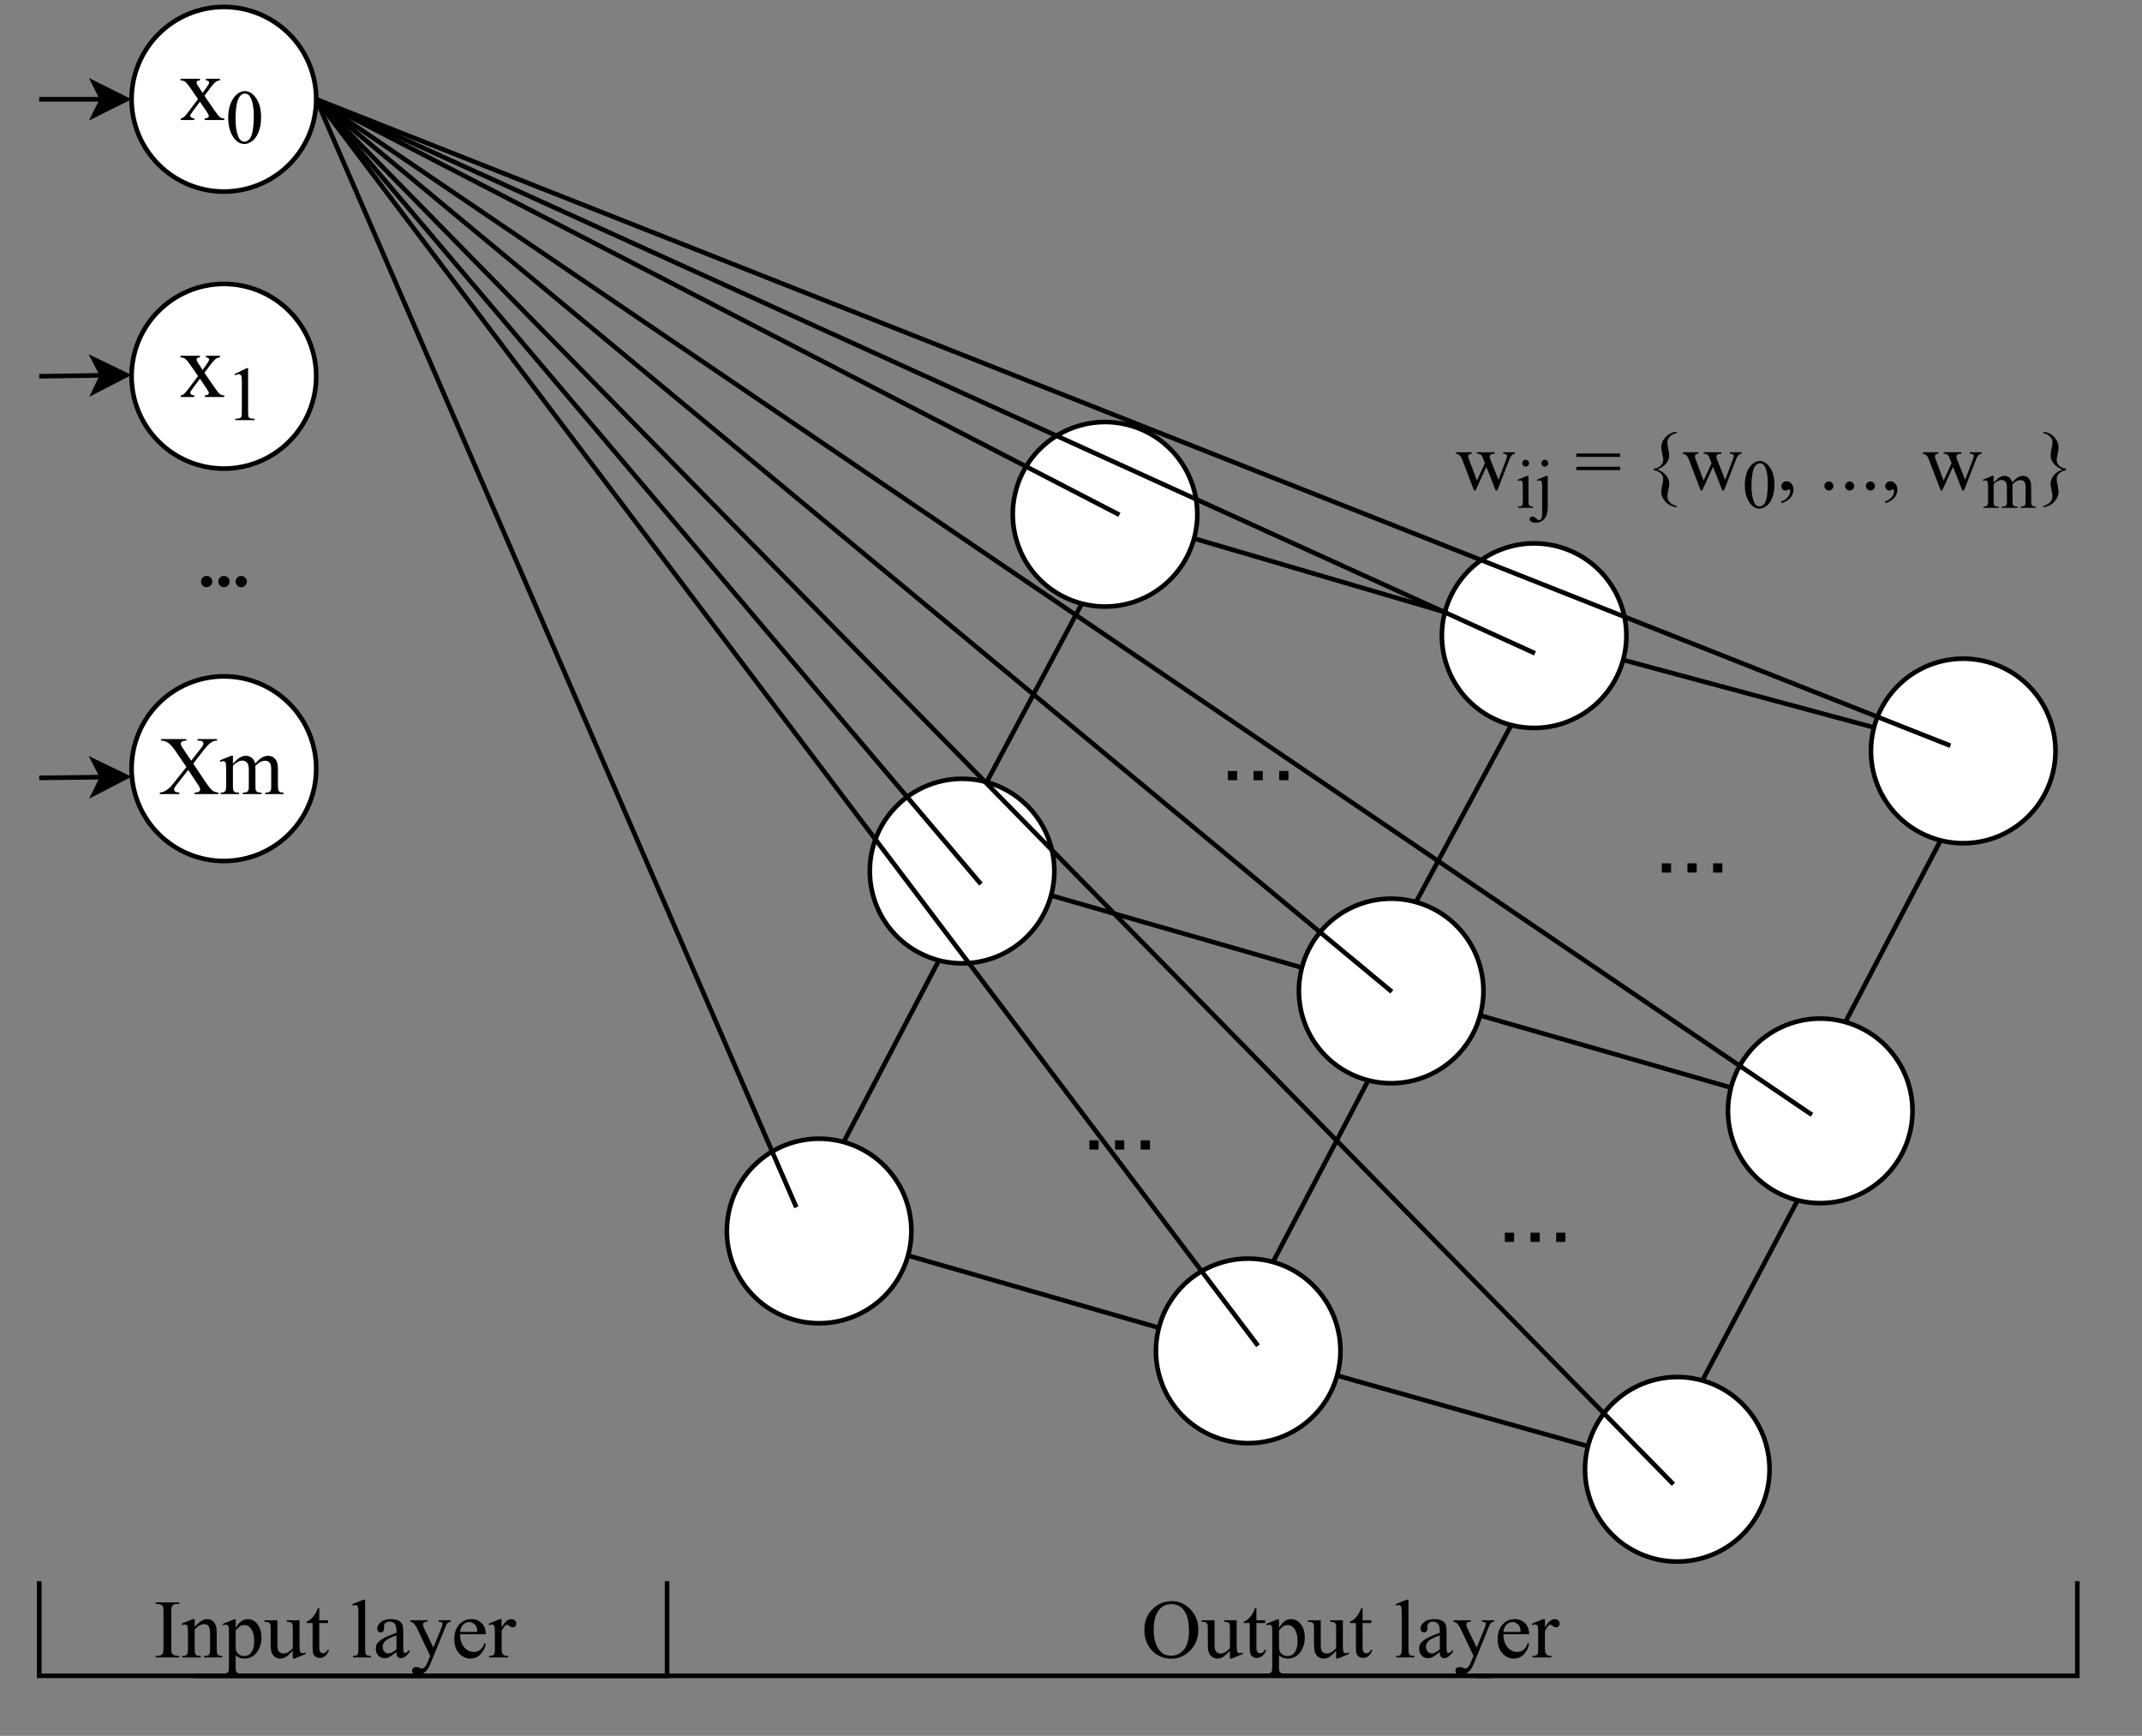 <?xml version="1.0" encoding="UTF-8" standalone="no"?>
<svg
   width="348pt"
   height="282pt"
   viewBox="0 0 348 282"
   version="1.1"
   id="svg347"
   xmlns:xlink="http://www.w3.org/1999/xlink"
   xmlns="http://www.w3.org/2000/svg"
   xmlns:svg="http://www.w3.org/2000/svg">
  <rect x="0" y="0" width="348" height="282" fill="#808080" stroke="none"/>
  <defs
     id="defs95">
    <g
       id="g93">
      <g
         id="glyph-0-0" />
      <g
         id="glyph-0-1">
        <path
           d="M 0.203 -6.703 L 3.359 -6.703 L 3.359 -6.438 C 3.148 -6.438 3.004 -6.398 2.922 -6.328 C 2.848 -6.266 2.812 -6.176 2.812 -6.062 C 2.812 -5.945 2.895 -5.766 3.062 -5.516 C 3.125 -5.441 3.207 -5.32 3.312 -5.156 L 3.781 -4.391 L 4.344 -5.156 C 4.688 -5.633 4.859 -5.941 4.859 -6.078 C 4.859 -6.172 4.816 -6.254 4.734 -6.328 C 4.648 -6.398 4.52 -6.438 4.344 -6.438 L 4.344 -6.703 L 6.609 -6.703 L 6.609 -6.438 C 6.367 -6.426 6.16 -6.359 5.984 -6.234 C 5.742 -6.066 5.414 -5.707 5 -5.156 L 4.094 -3.938 L 5.75 -1.531 C 6.164 -0.938 6.461 -0.578 6.641 -0.453 C 6.816 -0.336 7.039 -0.273 7.312 -0.266 L 7.312 0 L 4.156 0 L 4.156 -0.266 C 4.375 -0.266 4.547 -0.312 4.672 -0.406 C 4.766 -0.477 4.812 -0.57 4.812 -0.688 C 4.812 -0.789 4.656 -1.07 4.344 -1.531 L 3.359 -2.969 L 2.281 -1.531 C 1.945 -1.082 1.781 -0.816 1.781 -0.734 C 1.781 -0.617 1.832 -0.516 1.938 -0.422 C 2.051 -0.328 2.219 -0.273 2.438 -0.266 L 2.438 0 L 0.25 0 L 0.25 -0.266 C 0.426 -0.285 0.578 -0.348 0.703 -0.453 C 0.891 -0.586 1.203 -0.945 1.641 -1.531 L 3.047 -3.406 L 1.781 -5.25 C 1.414 -5.77 1.133 -6.098 0.938 -6.234 C 0.738 -6.367 0.492 -6.438 0.203 -6.438 Z M 0.203 -6.703 "
           id="path3" />
      </g>
      <g
         id="glyph-1-0" />
      <g
         id="glyph-1-1">
        <path
           d="M 0.453 -4.094 C 0.453 -5.031 0.594 -5.836 0.875 -6.516 C 1.164 -7.203 1.547 -7.711 2.016 -8.047 C 2.379 -8.316 2.758 -8.453 3.156 -8.453 C 3.789 -8.453 4.359 -8.129 4.859 -7.484 C 5.484 -6.68 5.797 -5.594 5.797 -4.219 C 5.797 -3.258 5.656 -2.441 5.375 -1.766 C 5.102 -1.098 4.754 -0.613 4.328 -0.312 C 3.898 -0.008 3.488 0.141 3.094 0.141 C 2.301 0.141 1.641 -0.32 1.109 -1.25 C 0.672 -2.031 0.453 -2.977 0.453 -4.094 Z M 1.641 -3.938 C 1.641 -2.801 1.781 -1.867 2.062 -1.141 C 2.301 -0.535 2.648 -0.234 3.109 -0.234 C 3.328 -0.234 3.551 -0.332 3.781 -0.531 C 4.02 -0.727 4.203 -1.062 4.328 -1.531 C 4.516 -2.227 4.609 -3.211 4.609 -4.484 C 4.609 -5.43 4.508 -6.219 4.312 -6.844 C 4.164 -7.312 3.977 -7.645 3.75 -7.844 C 3.582 -7.977 3.379 -8.047 3.141 -8.047 C 2.867 -8.047 2.625 -7.922 2.406 -7.672 C 2.113 -7.336 1.91 -6.805 1.797 -6.078 C 1.691 -5.359 1.641 -4.645 1.641 -3.938 Z M 1.641 -3.938 "
           id="path7" />
      </g>
      <g
         id="glyph-1-2">
        <path
           d="M 1.469 -7.469 L 3.484 -8.453 L 3.688 -8.453 L 3.688 -1.453 C 3.688 -0.992 3.703 -0.707 3.734 -0.594 C 3.773 -0.477 3.852 -0.391 3.969 -0.328 C 4.094 -0.266 4.344 -0.227 4.719 -0.219 L 4.719 0 L 1.609 0 L 1.609 -0.219 C 2.004 -0.227 2.258 -0.266 2.375 -0.328 C 2.488 -0.391 2.566 -0.469 2.609 -0.562 C 2.648 -0.664 2.672 -0.961 2.672 -1.453 L 2.672 -5.922 C 2.672 -6.523 2.648 -6.914 2.609 -7.094 C 2.578 -7.219 2.523 -7.312 2.453 -7.375 C 2.379 -7.438 2.289 -7.469 2.188 -7.469 C 2.031 -7.469 1.82 -7.406 1.562 -7.281 Z M 1.469 -7.469 "
           id="path10" />
      </g>
      <g
         id="glyph-2-0" />
      <g
         id="glyph-2-1">
        <path
           d="M 5.516 -4.953 L 7.422 -2.094 C 7.961 -1.301 8.359 -0.801 8.609 -0.594 C 8.867 -0.383 9.195 -0.27 9.594 -0.25 L 9.594 0 L 5.75 0 L 5.75 -0.25 C 6.008 -0.25 6.203 -0.273 6.328 -0.328 C 6.41 -0.359 6.484 -0.414 6.547 -0.5 C 6.609 -0.582 6.641 -0.664 6.641 -0.75 C 6.641 -0.852 6.617 -0.957 6.578 -1.062 C 6.547 -1.133 6.426 -1.328 6.219 -1.641 L 4.703 -3.922 L 2.828 -1.531 C 2.629 -1.27 2.508 -1.098 2.469 -1.016 C 2.426 -0.93 2.406 -0.844 2.406 -0.75 C 2.406 -0.613 2.461 -0.5 2.578 -0.406 C 2.703 -0.312 2.93 -0.258 3.266 -0.25 L 3.266 0 L 0.094 0 L 0.094 -0.25 C 0.32 -0.27 0.516 -0.312 0.672 -0.375 C 0.953 -0.488 1.211 -0.645 1.453 -0.844 C 1.703 -1.039 1.984 -1.336 2.297 -1.734 L 4.406 -4.391 L 2.656 -6.969 C 2.176 -7.664 1.766 -8.125 1.422 -8.344 C 1.086 -8.562 0.707 -8.676 0.281 -8.688 L 0.281 -8.938 L 4.406 -8.938 L 4.406 -8.688 C 4.051 -8.676 3.812 -8.617 3.688 -8.516 C 3.562 -8.422 3.5 -8.312 3.5 -8.188 C 3.5 -8.02 3.602 -7.781 3.812 -7.469 L 5.188 -5.422 L 6.766 -7.438 C 6.953 -7.676 7.066 -7.836 7.109 -7.922 C 7.148 -8.016 7.172 -8.102 7.172 -8.188 C 7.172 -8.281 7.145 -8.363 7.094 -8.438 C 7.031 -8.531 6.945 -8.594 6.844 -8.625 C 6.738 -8.664 6.531 -8.688 6.219 -8.688 L 6.219 -8.938 L 9.391 -8.938 L 9.391 -8.688 C 9.141 -8.676 8.938 -8.641 8.781 -8.578 C 8.539 -8.473 8.32 -8.332 8.125 -8.156 C 7.926 -7.988 7.645 -7.676 7.281 -7.219 Z M 5.516 -4.953 "
           id="path14" />
      </g>
      <g
         id="glyph-2-2">
        <path
           d="M 2.219 -4.938 C 2.656 -5.375 2.914 -5.625 3 -5.688 C 3.195 -5.852 3.406 -5.984 3.625 -6.078 C 3.852 -6.172 4.082 -6.219 4.312 -6.219 C 4.688 -6.219 5.008 -6.109 5.281 -5.891 C 5.562 -5.672 5.742 -5.352 5.828 -4.938 C 6.285 -5.457 6.672 -5.801 6.984 -5.969 C 7.297 -6.133 7.613 -6.219 7.938 -6.219 C 8.258 -6.219 8.547 -6.133 8.797 -5.969 C 9.047 -5.801 9.242 -5.531 9.391 -5.156 C 9.484 -4.906 9.531 -4.508 9.531 -3.969 L 9.531 -1.359 C 9.531 -0.984 9.562 -0.727 9.625 -0.594 C 9.664 -0.488 9.742 -0.398 9.859 -0.328 C 9.984 -0.266 10.176 -0.234 10.438 -0.234 L 10.438 0 L 7.469 0 L 7.469 -0.234 L 7.594 -0.234 C 7.844 -0.234 8.039 -0.285 8.188 -0.391 C 8.289 -0.461 8.363 -0.57 8.406 -0.719 C 8.426 -0.801 8.438 -1.016 8.438 -1.359 L 8.438 -3.969 C 8.438 -4.457 8.379 -4.801 8.266 -5 C 8.086 -5.281 7.812 -5.422 7.438 -5.422 C 7.207 -5.422 6.973 -5.363 6.734 -5.25 C 6.492 -5.133 6.207 -4.914 5.875 -4.594 L 5.859 -4.531 L 5.875 -4.25 L 5.875 -1.359 C 5.875 -0.953 5.895 -0.695 5.938 -0.594 C 5.988 -0.488 6.078 -0.398 6.203 -0.328 C 6.336 -0.266 6.555 -0.234 6.859 -0.234 L 6.859 0 L 3.812 0 L 3.812 -0.234 C 4.145 -0.234 4.375 -0.27 4.5 -0.344 C 4.625 -0.426 4.711 -0.551 4.766 -0.719 C 4.785 -0.789 4.797 -1.004 4.797 -1.359 L 4.797 -3.969 C 4.797 -4.457 4.723 -4.805 4.578 -5.016 C 4.379 -5.297 4.109 -5.438 3.766 -5.438 C 3.523 -5.438 3.289 -5.375 3.062 -5.25 C 2.695 -5.062 2.414 -4.844 2.219 -4.594 L 2.219 -1.359 C 2.219 -0.961 2.242 -0.707 2.297 -0.594 C 2.348 -0.477 2.426 -0.391 2.531 -0.328 C 2.645 -0.266 2.867 -0.234 3.203 -0.234 L 3.203 0 L 0.219 0 L 0.219 -0.234 C 0.488 -0.234 0.676 -0.266 0.781 -0.328 C 0.895 -0.391 0.977 -0.484 1.031 -0.609 C 1.094 -0.734 1.125 -0.984 1.125 -1.359 L 1.125 -3.672 C 1.125 -4.336 1.102 -4.766 1.062 -4.953 C 1.031 -5.098 0.984 -5.195 0.922 -5.25 C 0.859 -5.312 0.77 -5.344 0.656 -5.344 C 0.531 -5.344 0.383 -5.305 0.219 -5.234 L 0.109 -5.484 L 1.938 -6.219 L 2.219 -6.219 Z M 2.219 -4.938 "
           id="path17" />
      </g>
      <g
         id="glyph-2-3">
        <path
           d="M 0.078 -6.031 L 2.609 -6.031 L 2.609 -5.797 C 2.379 -5.773 2.227 -5.727 2.156 -5.656 C 2.082 -5.594 2.047 -5.504 2.047 -5.391 C 2.047 -5.254 2.082 -5.086 2.156 -4.891 L 3.453 -1.422 L 4.75 -4.25 L 4.406 -5.141 C 4.301 -5.398 4.164 -5.582 4 -5.688 C 3.895 -5.75 3.711 -5.785 3.453 -5.797 L 3.453 -6.031 L 6.328 -6.031 L 6.328 -5.797 C 6.016 -5.785 5.789 -5.727 5.656 -5.625 C 5.57 -5.551 5.531 -5.438 5.531 -5.281 C 5.531 -5.195 5.547 -5.109 5.578 -5.016 L 6.953 -1.547 L 8.219 -4.891 C 8.312 -5.129 8.359 -5.316 8.359 -5.453 C 8.359 -5.535 8.312 -5.609 8.219 -5.672 C 8.133 -5.742 7.969 -5.785 7.719 -5.797 L 7.719 -6.031 L 9.625 -6.031 L 9.625 -5.797 C 9.238 -5.734 8.957 -5.473 8.781 -5.016 L 6.766 0.188 L 6.5 0.188 L 4.984 -3.672 L 3.219 0.188 L 2.984 0.188 L 1.047 -4.891 C 0.91 -5.211 0.781 -5.426 0.656 -5.531 C 0.539 -5.645 0.348 -5.734 0.078 -5.797 Z M 0.078 -6.031 "
           id="path20" />
      </g>
      <g
         id="glyph-2-4" />
      <g
         id="glyph-2-5">
        <path
           d="M 0.25 -5.828 L 7.359 -5.828 L 7.359 -5.281 L 0.25 -5.281 Z M 0.25 -3.672 L 7.359 -3.672 L 7.359 -3.125 L 0.25 -3.125 Z M 0.25 -3.672 "
           id="path24" />
      </g>
      <g
         id="glyph-2-6">
        <path
           d="M 5.547 2.688 L 5.547 2.906 C 4.805 2.812 4.207 2.516 3.75 2.016 C 3.289 1.523 3.062 0.977 3.062 0.375 C 3.062 0.062 3.113 -0.301 3.219 -0.719 C 3.32 -1.145 3.375 -1.473 3.375 -1.703 C 3.375 -2.023 3.238 -2.32 2.969 -2.594 C 2.707 -2.863 2.336 -3.031 1.859 -3.094 L 1.859 -3.375 C 2.336 -3.426 2.707 -3.586 2.969 -3.859 C 3.238 -4.141 3.375 -4.441 3.375 -4.766 C 3.375 -4.992 3.32 -5.316 3.219 -5.734 C 3.113 -6.148 3.062 -6.52 3.062 -6.844 C 3.062 -7.438 3.289 -7.984 3.75 -8.484 C 4.207 -8.984 4.805 -9.281 5.547 -9.375 L 5.547 -9.141 C 5.023 -9.016 4.645 -8.812 4.406 -8.531 C 4.164 -8.258 4.047 -7.957 4.047 -7.625 C 4.047 -7.363 4.094 -7.02 4.188 -6.594 C 4.289 -6.164 4.344 -5.805 4.344 -5.516 C 4.344 -5.066 4.18 -4.633 3.859 -4.219 C 3.535 -3.801 3.051 -3.477 2.406 -3.25 C 3.039 -3.02 3.52 -2.691 3.844 -2.266 C 4.176 -1.836 4.344 -1.398 4.344 -0.953 C 4.344 -0.648 4.289 -0.289 4.188 0.125 C 4.094 0.551 4.047 0.895 4.047 1.156 C 4.047 1.488 4.164 1.789 4.406 2.062 C 4.645 2.344 5.023 2.551 5.547 2.688 Z M 5.547 2.688 "
           id="path27" />
      </g>
      <g
         id="glyph-2-7">
        <path
           d="M 0.719 2.25 L 0.719 1.953 C 1.176 1.805 1.531 1.578 1.781 1.266 C 2.031 0.953 2.156 0.617 2.156 0.266 C 2.156 0.18 2.133 0.109 2.094 0.047 C 2.062 0.016 2.031 0 2 0 C 1.945 0 1.844 0.039 1.688 0.125 C 1.602 0.164 1.52 0.188 1.438 0.188 C 1.219 0.188 1.039 0.125 0.906 0 C 0.781 -0.133 0.719 -0.312 0.719 -0.531 C 0.719 -0.75 0.801 -0.93 0.969 -1.078 C 1.133 -1.234 1.336 -1.312 1.578 -1.312 C 1.867 -1.312 2.125 -1.188 2.344 -0.938 C 2.57 -0.688 2.688 -0.352 2.688 0.062 C 2.688 0.52 2.531 0.941 2.219 1.328 C 1.906 1.711 1.406 2.02 0.719 2.25 Z M 0.719 2.25 "
           id="path30" />
      </g>
      <g
         id="glyph-2-8">
        <path
           d="M 1.688 -1.281 C 1.895 -1.281 2.066 -1.207 2.203 -1.062 C 2.348 -0.914 2.422 -0.742 2.422 -0.547 C 2.422 -0.348 2.348 -0.176 2.203 -0.031 C 2.055 0.113 1.883 0.188 1.688 0.188 C 1.488 0.188 1.316 0.113 1.172 -0.031 C 1.023 -0.176 0.953 -0.348 0.953 -0.547 C 0.953 -0.754 1.023 -0.926 1.172 -1.062 C 1.316 -1.207 1.488 -1.281 1.688 -1.281 Z M 1.688 -1.281 "
           id="path33" />
      </g>
      <g
         id="glyph-2-9">
        <path
           d="M 1.172 -9.141 L 1.172 -9.375 C 1.898 -9.281 2.492 -8.984 2.953 -8.484 C 3.41 -7.992 3.641 -7.441 3.641 -6.828 C 3.641 -6.516 3.586 -6.148 3.484 -5.734 C 3.391 -5.316 3.344 -4.992 3.344 -4.766 C 3.344 -4.441 3.473 -4.141 3.734 -3.859 C 4.004 -3.586 4.375 -3.426 4.844 -3.375 L 4.844 -3.094 C 4.375 -3.031 4.004 -2.863 3.734 -2.594 C 3.473 -2.32 3.344 -2.023 3.344 -1.703 C 3.344 -1.473 3.391 -1.145 3.484 -0.719 C 3.586 -0.301 3.641 0.062 3.641 0.375 C 3.641 0.969 3.41 1.516 2.953 2.016 C 2.492 2.516 1.898 2.812 1.172 2.906 L 1.172 2.688 C 1.68 2.551 2.055 2.344 2.297 2.062 C 2.535 1.789 2.656 1.488 2.656 1.156 C 2.656 0.895 2.602 0.551 2.5 0.125 C 2.406 -0.289 2.359 -0.648 2.359 -0.953 C 2.359 -1.398 2.52 -1.832 2.844 -2.25 C 3.164 -2.664 3.648 -2.988 4.297 -3.219 C 3.672 -3.445 3.191 -3.773 2.859 -4.203 C 2.523 -4.629 2.359 -5.066 2.359 -5.516 C 2.359 -5.805 2.406 -6.164 2.5 -6.594 C 2.602 -7.02 2.656 -7.363 2.656 -7.625 C 2.656 -7.957 2.535 -8.258 2.297 -8.531 C 2.055 -8.812 1.68 -9.016 1.172 -9.141 Z M 1.172 -9.141 "
           id="path36" />
      </g>
      <g
         id="glyph-2-10">
        <path
           d="M 4.172 -0.25 L 4.172 0 L 0.344 0 L 0.344 -0.25 L 0.656 -0.25 C 1.02 -0.25 1.285 -0.352 1.453 -0.562 C 1.555 -0.707 1.609 -1.047 1.609 -1.578 L 1.609 -7.359 C 1.609 -7.805 1.582 -8.102 1.531 -8.25 C 1.488 -8.363 1.398 -8.457 1.266 -8.531 C 1.066 -8.633 0.863 -8.688 0.656 -8.688 L 0.344 -8.688 L 0.344 -8.938 L 4.172 -8.938 L 4.172 -8.688 L 3.844 -8.688 C 3.477 -8.688 3.211 -8.582 3.047 -8.375 C 2.93 -8.227 2.875 -7.891 2.875 -7.359 L 2.875 -1.578 C 2.875 -1.129 2.906 -0.832 2.969 -0.688 C 3.008 -0.57 3.102 -0.477 3.25 -0.406 C 3.438 -0.301 3.633 -0.25 3.844 -0.25 Z M 4.172 -0.25 "
           id="path39" />
      </g>
      <g
         id="glyph-2-11">
        <path
           d="M 2.188 -4.938 C 2.895 -5.789 3.566 -6.219 4.203 -6.219 C 4.535 -6.219 4.816 -6.133 5.047 -5.969 C 5.285 -5.801 5.477 -5.531 5.625 -5.156 C 5.719 -4.895 5.766 -4.488 5.766 -3.938 L 5.766 -1.359 C 5.766 -0.984 5.797 -0.727 5.859 -0.594 C 5.91 -0.477 5.988 -0.391 6.094 -0.328 C 6.195 -0.266 6.395 -0.234 6.688 -0.234 L 6.688 0 L 3.703 0 L 3.703 -0.234 L 3.828 -0.234 C 4.109 -0.234 4.305 -0.273 4.422 -0.359 C 4.535 -0.453 4.613 -0.582 4.656 -0.75 C 4.676 -0.812 4.688 -1.016 4.688 -1.359 L 4.688 -3.844 C 4.688 -4.383 4.613 -4.781 4.469 -5.031 C 4.32 -5.281 4.082 -5.406 3.75 -5.406 C 3.219 -5.406 2.695 -5.117 2.188 -4.547 L 2.188 -1.359 C 2.188 -0.953 2.207 -0.703 2.25 -0.609 C 2.312 -0.484 2.395 -0.391 2.5 -0.328 C 2.613 -0.266 2.836 -0.234 3.172 -0.234 L 3.172 0 L 0.172 0 L 0.172 -0.234 L 0.312 -0.234 C 0.613 -0.234 0.816 -0.312 0.922 -0.469 C 1.035 -0.625 1.094 -0.922 1.094 -1.359 L 1.094 -3.609 C 1.094 -4.328 1.078 -4.766 1.047 -4.922 C 1.016 -5.086 0.961 -5.195 0.891 -5.25 C 0.828 -5.312 0.738 -5.344 0.625 -5.344 C 0.5 -5.344 0.348 -5.305 0.172 -5.234 L 0.078 -5.484 L 1.906 -6.219 L 2.188 -6.219 Z M 2.188 -4.938 "
           id="path42" />
      </g>
      <g
         id="glyph-2-12">
        <path
           d="M -0.016 -5.438 L 1.844 -6.188 L 2.094 -6.188 L 2.094 -4.781 C 2.406 -5.312 2.719 -5.68 3.031 -5.891 C 3.344 -6.109 3.676 -6.219 4.031 -6.219 C 4.633 -6.219 5.141 -5.977 5.547 -5.5 C 6.035 -4.926 6.281 -4.172 6.281 -3.234 C 6.281 -2.191 5.984 -1.332 5.391 -0.656 C 4.898 -0.094 4.281 0.188 3.531 0.188 C 3.207 0.188 2.926 0.141 2.688 0.047 C 2.508 -0.016 2.312 -0.145 2.094 -0.344 L 2.094 1.484 C 2.094 1.898 2.117 2.164 2.172 2.281 C 2.223 2.395 2.312 2.484 2.438 2.547 C 2.562 2.609 2.789 2.641 3.125 2.641 L 3.125 2.891 L -0.047 2.891 L -0.047 2.641 L 0.125 2.641 C 0.363 2.648 0.566 2.602 0.734 2.5 C 0.816 2.457 0.879 2.379 0.922 2.266 C 0.973 2.16 1 1.891 1 1.453 L 1 -4.266 C 1 -4.648 0.977 -4.895 0.938 -5 C 0.906 -5.102 0.852 -5.18 0.781 -5.234 C 0.707 -5.285 0.602 -5.312 0.469 -5.312 C 0.363 -5.312 0.227 -5.285 0.062 -5.234 Z M 2.094 -4.391 L 2.094 -2.141 C 2.094 -1.648 2.113 -1.328 2.156 -1.172 C 2.219 -0.922 2.367 -0.695 2.609 -0.5 C 2.848 -0.312 3.148 -0.219 3.516 -0.219 C 3.953 -0.219 4.305 -0.383 4.578 -0.719 C 4.93 -1.164 5.109 -1.797 5.109 -2.609 C 5.109 -3.535 4.91 -4.25 4.516 -4.75 C 4.234 -5.094 3.895 -5.266 3.5 -5.266 C 3.289 -5.266 3.082 -5.211 2.875 -5.109 C 2.719 -5.023 2.457 -4.785 2.094 -4.391 Z M 2.094 -4.391 "
           id="path45" />
      </g>
      <g
         id="glyph-2-13">
        <path
           d="M 5.719 -6.031 L 5.719 -2.375 C 5.719 -1.676 5.734 -1.25 5.766 -1.094 C 5.797 -0.938 5.848 -0.828 5.922 -0.766 C 5.992 -0.703 6.078 -0.672 6.172 -0.672 C 6.305 -0.672 6.461 -0.711 6.641 -0.797 L 6.734 -0.562 L 4.922 0.188 L 4.625 0.188 L 4.625 -1.094 C 4.102 -0.531 3.707 -0.176 3.438 -0.031 C 3.164 0.113 2.879 0.188 2.578 0.188 C 2.234 0.188 1.938 0.086 1.688 -0.109 C 1.445 -0.305 1.273 -0.555 1.172 -0.859 C 1.078 -1.172 1.031 -1.609 1.031 -2.172 L 1.031 -4.859 C 1.031 -5.148 1 -5.348 0.938 -5.453 C 0.875 -5.566 0.781 -5.648 0.656 -5.703 C 0.539 -5.766 0.328 -5.797 0.016 -5.797 L 0.016 -6.031 L 2.125 -6.031 L 2.125 -2 C 2.125 -1.438 2.223 -1.066 2.422 -0.891 C 2.617 -0.711 2.852 -0.625 3.125 -0.625 C 3.32 -0.625 3.539 -0.68 3.781 -0.797 C 4.02 -0.922 4.301 -1.148 4.625 -1.484 L 4.625 -4.906 C 4.625 -5.25 4.562 -5.477 4.438 -5.594 C 4.312 -5.719 4.051 -5.785 3.656 -5.797 L 3.656 -6.031 Z M 5.719 -6.031 "
           id="path48" />
      </g>
      <g
         id="glyph-2-14">
        <path
           d="M 2.172 -8.016 L 2.172 -6.031 L 3.594 -6.031 L 3.594 -5.578 L 2.172 -5.578 L 2.172 -1.656 C 2.172 -1.27 2.227 -1.008 2.344 -0.875 C 2.457 -0.738 2.602 -0.672 2.781 -0.672 C 2.926 -0.672 3.066 -0.711 3.203 -0.797 C 3.336 -0.891 3.441 -1.023 3.516 -1.203 L 3.766 -1.203 C 3.617 -0.766 3.406 -0.438 3.125 -0.219 C 2.844 -0.008 2.551 0.094 2.25 0.094 C 2.039 0.094 1.836 0.039 1.641 -0.062 C 1.453 -0.176 1.312 -0.336 1.219 -0.547 C 1.133 -0.754 1.094 -1.078 1.094 -1.516 L 1.094 -5.578 L 0.125 -5.578 L 0.125 -5.797 C 0.375 -5.891 0.625 -6.051 0.875 -6.281 C 1.125 -6.508 1.348 -6.785 1.547 -7.109 C 1.648 -7.273 1.789 -7.578 1.969 -8.016 Z M 2.172 -8.016 "
           id="path51" />
      </g>
      <g
         id="glyph-2-15">
        <path
           d="M 2.5 -9.375 L 2.5 -1.359 C 2.5 -0.984 2.523 -0.734 2.578 -0.609 C 2.629 -0.484 2.711 -0.391 2.828 -0.328 C 2.941 -0.266 3.156 -0.234 3.469 -0.234 L 3.469 0 L 0.516 0 L 0.516 -0.234 C 0.785 -0.234 0.973 -0.258 1.078 -0.312 C 1.18 -0.375 1.258 -0.469 1.312 -0.594 C 1.375 -0.727 1.406 -0.984 1.406 -1.359 L 1.406 -6.844 C 1.406 -7.531 1.391 -7.953 1.359 -8.109 C 1.328 -8.266 1.273 -8.367 1.203 -8.422 C 1.141 -8.484 1.055 -8.516 0.953 -8.516 C 0.836 -8.516 0.691 -8.477 0.516 -8.406 L 0.406 -8.641 L 2.203 -9.375 Z M 2.5 -9.375 "
           id="path54" />
      </g>
      <g
         id="glyph-2-16">
        <path
           d="M 3.844 -0.875 C 3.219 -0.395 2.828 -0.117 2.672 -0.047 C 2.441 0.066 2.191 0.125 1.922 0.125 C 1.504 0.125 1.16 -0.016 0.891 -0.297 C 0.617 -0.586 0.484 -0.969 0.484 -1.438 C 0.484 -1.727 0.547 -1.977 0.672 -2.188 C 0.859 -2.488 1.172 -2.77 1.609 -3.031 C 2.055 -3.301 2.801 -3.625 3.844 -4 L 3.844 -4.234 C 3.844 -4.836 3.742 -5.25 3.547 -5.469 C 3.359 -5.695 3.082 -5.812 2.719 -5.812 C 2.445 -5.812 2.227 -5.738 2.062 -5.594 C 1.895 -5.438 1.812 -5.266 1.812 -5.078 L 1.828 -4.688 C 1.828 -4.488 1.773 -4.332 1.672 -4.219 C 1.566 -4.113 1.43 -4.062 1.266 -4.062 C 1.098 -4.062 0.961 -4.117 0.859 -4.234 C 0.766 -4.348 0.719 -4.504 0.719 -4.703 C 0.719 -5.078 0.91 -5.422 1.297 -5.734 C 1.68 -6.055 2.223 -6.219 2.922 -6.219 C 3.453 -6.219 3.891 -6.129 4.234 -5.953 C 4.492 -5.805 4.688 -5.594 4.812 -5.312 C 4.895 -5.113 4.938 -4.723 4.938 -4.141 L 4.938 -2.094 C 4.938 -1.52 4.945 -1.164 4.969 -1.031 C 4.988 -0.906 5.02 -0.82 5.062 -0.781 C 5.113 -0.738 5.176 -0.719 5.25 -0.719 C 5.32 -0.719 5.383 -0.734 5.438 -0.766 C 5.52 -0.816 5.695 -0.973 5.969 -1.234 L 5.969 -0.875 C 5.477 -0.207 5.008 0.125 4.562 0.125 C 4.344 0.125 4.164 0.051 4.031 -0.094 C 3.906 -0.25 3.844 -0.508 3.844 -0.875 Z M 3.844 -1.297 L 3.844 -3.594 C 3.176 -3.332 2.75 -3.145 2.562 -3.031 C 2.207 -2.844 1.957 -2.641 1.812 -2.422 C 1.664 -2.211 1.594 -1.984 1.594 -1.734 C 1.594 -1.422 1.688 -1.16 1.875 -0.953 C 2.062 -0.742 2.281 -0.641 2.531 -0.641 C 2.863 -0.641 3.301 -0.859 3.844 -1.297 Z M 3.844 -1.297 "
           id="path57" />
      </g>
      <g
         id="glyph-2-17">
        <path
           d="M 0.078 -6.031 L 2.891 -6.031 L 2.891 -5.797 L 2.75 -5.797 C 2.551 -5.797 2.398 -5.75 2.297 -5.656 C 2.203 -5.57 2.156 -5.469 2.156 -5.344 C 2.156 -5.176 2.227 -4.941 2.375 -4.641 L 3.844 -1.594 L 5.203 -4.922 C 5.273 -5.098 5.312 -5.273 5.312 -5.453 C 5.312 -5.535 5.297 -5.598 5.266 -5.641 C 5.234 -5.68 5.176 -5.719 5.094 -5.75 C 5.02 -5.781 4.891 -5.797 4.703 -5.797 L 4.703 -6.031 L 6.672 -6.031 L 6.672 -5.797 C 6.504 -5.773 6.375 -5.738 6.281 -5.688 C 6.195 -5.633 6.102 -5.535 6 -5.391 C 5.969 -5.328 5.895 -5.16 5.781 -4.891 L 3.328 1.141 C 3.086 1.723 2.773 2.16 2.391 2.453 C 2.004 2.754 1.633 2.906 1.281 2.906 C 1.02 2.906 0.805 2.832 0.641 2.688 C 0.473 2.539 0.391 2.367 0.391 2.172 C 0.391 1.992 0.445 1.848 0.562 1.734 C 0.688 1.617 0.852 1.562 1.062 1.562 C 1.207 1.562 1.406 1.609 1.656 1.703 C 1.832 1.773 1.941 1.812 1.984 1.812 C 2.117 1.812 2.266 1.738 2.422 1.594 C 2.578 1.457 2.734 1.195 2.891 0.812 L 3.328 -0.234 L 1.156 -4.797 C 1.094 -4.93 0.988 -5.098 0.844 -5.297 C 0.727 -5.453 0.633 -5.555 0.562 -5.609 C 0.469 -5.68 0.305 -5.742 0.078 -5.797 Z M 0.078 -6.031 "
           id="path60" />
      </g>
      <g
         id="glyph-2-18">
        <path
           d="M 1.438 -3.766 C 1.438 -2.867 1.656 -2.164 2.094 -1.656 C 2.531 -1.145 3.047 -0.891 3.641 -0.891 C 4.035 -0.891 4.379 -1 4.672 -1.219 C 4.961 -1.438 5.207 -1.805 5.406 -2.328 L 5.609 -2.203 C 5.516 -1.598 5.242 -1.047 4.797 -0.547 C 4.359 -0.055 3.805 0.188 3.141 0.188 C 2.41 0.188 1.785 -0.094 1.266 -0.656 C 0.754 -1.227 0.5 -1.988 0.5 -2.938 C 0.5 -3.969 0.766 -4.77 1.297 -5.344 C 1.828 -5.926 2.492 -6.219 3.297 -6.219 C 3.961 -6.219 4.516 -5.992 4.953 -5.547 C 5.391 -5.109 5.609 -4.516 5.609 -3.766 Z M 1.438 -4.141 L 4.234 -4.141 C 4.211 -4.523 4.164 -4.801 4.094 -4.969 C 3.977 -5.207 3.812 -5.395 3.594 -5.531 C 3.383 -5.676 3.16 -5.75 2.922 -5.75 C 2.555 -5.75 2.227 -5.609 1.938 -5.328 C 1.656 -5.047 1.488 -4.648 1.438 -4.141 Z M 1.438 -4.141 "
           id="path63" />
      </g>
      <g
         id="glyph-2-19">
        <path
           d="M 2.188 -6.219 L 2.188 -4.859 C 2.695 -5.766 3.219 -6.219 3.75 -6.219 C 3.988 -6.219 4.188 -6.145 4.344 -6 C 4.5 -5.852 4.578 -5.68 4.578 -5.484 C 4.578 -5.316 4.52 -5.172 4.406 -5.047 C 4.289 -4.93 4.156 -4.875 4 -4.875 C 3.844 -4.875 3.672 -4.945 3.484 -5.094 C 3.297 -5.25 3.156 -5.328 3.062 -5.328 C 2.977 -5.328 2.891 -5.281 2.797 -5.188 C 2.598 -5.008 2.395 -4.711 2.188 -4.297 L 2.188 -1.406 C 2.188 -1.07 2.227 -0.82 2.312 -0.656 C 2.375 -0.531 2.473 -0.426 2.609 -0.344 C 2.754 -0.27 2.969 -0.234 3.25 -0.234 L 3.25 0 L 0.156 0 L 0.156 -0.234 C 0.457 -0.234 0.688 -0.281 0.844 -0.375 C 0.945 -0.445 1.02 -0.562 1.062 -0.719 C 1.082 -0.789 1.094 -1.004 1.094 -1.359 L 1.094 -3.703 C 1.094 -4.398 1.078 -4.816 1.047 -4.953 C 1.023 -5.086 0.973 -5.188 0.891 -5.25 C 0.816 -5.312 0.723 -5.344 0.609 -5.344 C 0.473 -5.344 0.32 -5.305 0.156 -5.234 L 0.078 -5.484 L 1.906 -6.219 Z M 2.188 -6.219 "
           id="path66" />
      </g>
      <g
         id="glyph-2-20">
        <path
           d="M 4.938 -9.141 C 6.094 -9.141 7.098 -8.695 7.953 -7.812 C 8.805 -6.938 9.234 -5.836 9.234 -4.516 C 9.234 -3.16 8.801 -2.035 7.938 -1.141 C 7.082 -0.242 6.047 0.203 4.828 0.203 C 3.598 0.203 2.562 -0.234 1.719 -1.109 C 0.883 -1.984 0.469 -3.113 0.469 -4.5 C 0.469 -5.914 0.953 -7.07 1.922 -7.969 C 2.766 -8.75 3.77 -9.141 4.938 -9.141 Z M 4.812 -8.656 C 4.008 -8.656 3.367 -8.359 2.891 -7.766 C 2.285 -7.035 1.984 -5.957 1.984 -4.531 C 1.984 -3.07 2.297 -1.945 2.922 -1.156 C 3.398 -0.562 4.031 -0.266 4.812 -0.266 C 5.656 -0.266 6.348 -0.594 6.891 -1.25 C 7.441 -1.906 7.719 -2.938 7.719 -4.344 C 7.719 -5.875 7.414 -7.016 6.812 -7.766 C 6.332 -8.359 5.664 -8.656 4.812 -8.656 Z M 4.812 -8.656 "
           id="path69" />
      </g>
      <g
         id="glyph-3-0" />
      <g
         id="glyph-3-1">
        <path
           d="M 1.406 -1.688 C 1.664 -1.688 1.883 -1.598 2.062 -1.422 C 2.238 -1.242 2.328 -1.031 2.328 -0.781 C 2.328 -0.52 2.234 -0.301 2.047 -0.125 C 1.867 0.051 1.656 0.141 1.406 0.141 C 1.156 0.141 0.941 0.051 0.766 -0.125 C 0.586 -0.301 0.5 -0.52 0.5 -0.781 C 0.5 -1.031 0.586 -1.242 0.766 -1.422 C 0.941 -1.598 1.156 -1.688 1.406 -1.688 Z M 1.406 -1.688 "
           id="path73" />
      </g>
      <g
         id="glyph-4-0" />
      <g
         id="glyph-4-1">
        <path
           d="M 1.359 0 L 1.359 -1.5 L 2.859 -1.5 L 2.859 0 Z M 1.359 0 "
           id="path77" />
      </g>
      <g
         id="glyph-5-0" />
      <g
         id="glyph-5-1">
        <path
           d="M 1.625 -7.812 C 1.781 -7.812 1.91 -7.754 2.016 -7.641 C 2.129 -7.535 2.188 -7.406 2.188 -7.25 C 2.188 -7.102 2.129 -6.973 2.016 -6.859 C 1.91 -6.754 1.781 -6.703 1.625 -6.703 C 1.477 -6.703 1.348 -6.754 1.234 -6.859 C 1.129 -6.973 1.078 -7.102 1.078 -7.25 C 1.078 -7.406 1.129 -7.535 1.234 -7.641 C 1.336 -7.754 1.469 -7.812 1.625 -7.812 Z M 2.094 -5.188 L 2.094 -1.141 C 2.094 -0.828 2.113 -0.617 2.156 -0.516 C 2.195 -0.41 2.266 -0.332 2.359 -0.281 C 2.453 -0.227 2.613 -0.203 2.844 -0.203 L 2.844 0 L 0.406 0 L 0.406 -0.203 C 0.656 -0.203 0.82 -0.223 0.906 -0.266 C 0.988 -0.316 1.051 -0.395 1.094 -0.5 C 1.145 -0.613 1.172 -0.828 1.172 -1.141 L 1.172 -3.078 C 1.172 -3.617 1.156 -3.973 1.125 -4.141 C 1.102 -4.254 1.062 -4.332 1 -4.375 C 0.945 -4.426 0.875 -4.453 0.781 -4.453 C 0.676 -4.453 0.551 -4.422 0.406 -4.359 L 0.328 -4.562 L 1.844 -5.188 Z M 2.094 -5.188 "
           id="path81" />
      </g>
      <g
         id="glyph-5-2">
        <path
           d="M 1.625 -7.812 C 1.781 -7.812 1.91 -7.754 2.016 -7.641 C 2.129 -7.535 2.188 -7.406 2.188 -7.25 C 2.188 -7.094 2.129 -6.957 2.016 -6.844 C 1.91 -6.738 1.781 -6.688 1.625 -6.688 C 1.469 -6.688 1.332 -6.738 1.219 -6.844 C 1.113 -6.957 1.062 -7.094 1.062 -7.25 C 1.062 -7.406 1.113 -7.535 1.219 -7.641 C 1.332 -7.754 1.469 -7.812 1.625 -7.812 Z M 2.094 -5.188 L 2.094 -0.109 C 2.094 0.742 1.91 1.379 1.547 1.797 C 1.18 2.211 0.707 2.422 0.125 2.422 C -0.207 2.422 -0.453 2.359 -0.609 2.234 C -0.773 2.117 -0.859 2 -0.859 1.875 C -0.859 1.75 -0.812 1.641 -0.719 1.547 C -0.633 1.453 -0.531 1.406 -0.406 1.406 C -0.312 1.406 -0.219 1.43 -0.125 1.484 C -0.062 1.504 0.055 1.594 0.234 1.75 C 0.41 1.914 0.562 2 0.688 2 C 0.77 2 0.852 1.961 0.938 1.891 C 1.031 1.828 1.094 1.711 1.125 1.547 C 1.164 1.391 1.188 1.047 1.188 0.516 L 1.188 -3.062 C 1.188 -3.613 1.172 -3.969 1.141 -4.125 C 1.117 -4.25 1.078 -4.332 1.016 -4.375 C 0.961 -4.426 0.891 -4.453 0.797 -4.453 C 0.691 -4.453 0.566 -4.422 0.422 -4.359 L 0.344 -4.562 L 1.859 -5.188 Z M 2.094 -5.188 "
           id="path84" />
      </g>
      <g
         id="glyph-5-3">
        <path
           d="M 0.406 -3.688 C 0.406 -4.531 0.531 -5.258 0.781 -5.875 C 1.039 -6.488 1.383 -6.945 1.812 -7.25 C 2.145 -7.488 2.484 -7.609 2.828 -7.609 C 3.398 -7.609 3.914 -7.316 4.375 -6.734 C 4.938 -6.004 5.219 -5.023 5.219 -3.797 C 5.219 -2.93 5.094 -2.195 4.844 -1.594 C 4.602 -0.988 4.285 -0.551 3.891 -0.281 C 3.504 -0.008 3.133 0.125 2.781 0.125 C 2.07 0.125 1.477 -0.289 1 -1.125 C 0.602 -1.832 0.406 -2.688 0.406 -3.688 Z M 1.484 -3.547 C 1.484 -2.516 1.609 -1.676 1.859 -1.031 C 2.066 -0.488 2.379 -0.219 2.797 -0.219 C 2.992 -0.219 3.195 -0.305 3.406 -0.484 C 3.625 -0.66 3.785 -0.957 3.891 -1.375 C 4.055 -2 4.141 -2.883 4.141 -4.031 C 4.141 -4.883 4.055 -5.594 3.891 -6.156 C 3.754 -6.582 3.582 -6.883 3.375 -7.062 C 3.219 -7.176 3.035 -7.234 2.828 -7.234 C 2.578 -7.234 2.359 -7.125 2.172 -6.906 C 1.898 -6.602 1.719 -6.125 1.625 -5.469 C 1.531 -4.82 1.484 -4.18 1.484 -3.547 Z M 1.484 -3.547 "
           id="path87" />
      </g>
      <g
         id="glyph-5-4">
        <path
           d="M 1.844 -4.109 C 2.207 -4.473 2.426 -4.68 2.5 -4.734 C 2.656 -4.879 2.828 -4.988 3.016 -5.062 C 3.211 -5.145 3.406 -5.188 3.594 -5.188 C 3.906 -5.188 4.176 -5.094 4.406 -4.906 C 4.633 -4.719 4.785 -4.453 4.859 -4.109 C 5.234 -4.547 5.551 -4.832 5.812 -4.969 C 6.07 -5.113 6.344 -5.188 6.625 -5.188 C 6.883 -5.188 7.117 -5.113 7.328 -4.969 C 7.535 -4.832 7.703 -4.609 7.828 -4.297 C 7.898 -4.086 7.938 -3.754 7.938 -3.297 L 7.938 -1.141 C 7.938 -0.828 7.961 -0.609 8.016 -0.484 C 8.047 -0.41 8.109 -0.344 8.203 -0.281 C 8.305 -0.227 8.473 -0.203 8.703 -0.203 L 8.703 0 L 6.219 0 L 6.219 -0.203 L 6.328 -0.203 C 6.535 -0.203 6.703 -0.242 6.828 -0.328 C 6.91 -0.379 6.973 -0.473 7.016 -0.609 C 7.023 -0.672 7.031 -0.848 7.031 -1.141 L 7.031 -3.297 C 7.031 -3.711 6.984 -4.004 6.891 -4.172 C 6.742 -4.398 6.516 -4.516 6.203 -4.516 C 6.004 -4.516 5.805 -4.469 5.609 -4.375 C 5.41 -4.281 5.176 -4.098 4.906 -3.828 L 4.891 -3.781 L 4.906 -3.531 L 4.906 -1.141 C 4.906 -0.797 4.922 -0.582 4.953 -0.5 C 4.992 -0.414 5.066 -0.344 5.172 -0.281 C 5.273 -0.227 5.457 -0.203 5.719 -0.203 L 5.719 0 L 3.172 0 L 3.172 -0.203 C 3.453 -0.203 3.645 -0.234 3.75 -0.297 C 3.852 -0.359 3.926 -0.457 3.969 -0.594 C 3.988 -0.656 4 -0.836 4 -1.141 L 4 -3.297 C 4 -3.711 3.938 -4.008 3.812 -4.188 C 3.656 -4.414 3.43 -4.531 3.141 -4.531 C 2.941 -4.531 2.742 -4.477 2.547 -4.375 C 2.242 -4.219 2.008 -4.035 1.844 -3.828 L 1.844 -1.141 C 1.844 -0.805 1.863 -0.586 1.906 -0.484 C 1.957 -0.391 2.023 -0.316 2.109 -0.266 C 2.203 -0.223 2.391 -0.203 2.672 -0.203 L 2.672 0 L 0.172 0 L 0.172 -0.203 C 0.398 -0.203 0.562 -0.223 0.656 -0.266 C 0.75 -0.316 0.816 -0.395 0.859 -0.5 C 0.91 -0.613 0.938 -0.828 0.938 -1.141 L 0.938 -3.062 C 0.938 -3.613 0.922 -3.969 0.891 -4.125 C 0.859 -4.25 0.816 -4.332 0.766 -4.375 C 0.711 -4.426 0.641 -4.453 0.547 -4.453 C 0.441 -4.453 0.316 -4.422 0.172 -4.359 L 0.094 -4.562 L 1.609 -5.188 L 1.844 -5.188 Z M 1.844 -4.109 "
           id="path90" />
      </g>
    </g>
  </defs>
  <path
     fill-rule="nonzero"
     fill="rgb(100%, 100%, 100%)"
     fill-opacity="1"
     stroke-width="1"
     stroke-linecap="butt"
     stroke-linejoin="miter"
     stroke="rgb(0%, 0%, 0%)"
     stroke-opacity="1"
     stroke-miterlimit="4"
     d="M 258.999 111.001 C 259 112.311 258.874 113.612 258.615 114.9 C 258.358 116.193 257.981 117.442 257.476 118.656 C 256.976 119.869 256.357 121.021 255.63 122.111 C 254.898 123.202 254.068 124.212 253.143 125.144 C 252.216 126.072 251.203 126.899 250.109 127.629 C 249.021 128.357 247.866 128.974 246.652 129.477 C 245.439 129.98 244.187 130.359 242.903 130.617 C 241.612 130.871 240.314 130.997 238.999 130.999 C 237.689 131 236.388 130.874 235.1 130.615 C 233.807 130.358 232.558 129.981 231.344 129.476 C 230.131 128.976 228.979 128.357 227.889 127.63 C 226.798 126.898 225.788 126.068 224.856 125.143 C 223.928 124.216 223.101 123.203 222.371 122.109 C 221.643 121.021 221.026 119.866 220.523 118.652 C 220.02 117.439 219.641 116.187 219.383 114.903 C 219.129 113.612 219.003 112.314 219.001 110.999 C 219 109.689 219.126 108.388 219.385 107.1 C 219.642 105.807 220.019 104.558 220.524 103.344 C 221.024 102.131 221.643 100.979 222.37 99.889 C 223.102 98.798 223.932 97.788 224.857 96.856 C 225.784 95.928 226.797 95.101 227.891 94.371 C 228.979 93.643 230.134 93.026 231.348 92.523 C 232.561 92.02 233.813 91.641 235.097 91.383 C 236.388 91.129 237.686 91.003 239.001 91.001 C 240.311 91 241.612 91.126 242.9 91.385 C 244.193 91.642 245.442 92.019 246.656 92.524 C 247.869 93.024 249.021 93.643 250.111 94.37 C 251.202 95.102 252.212 95.932 253.144 96.857 C 254.072 97.784 254.899 98.797 255.629 99.891 C 256.357 100.979 256.974 102.134 257.477 103.348 C 257.98 104.561 258.359 105.813 258.617 107.097 C 258.871 108.388 258.998 109.686 258.999 111.001 Z M 258.999 111.001 "
     transform="matrix(0.724, 0.194, -0.194, 0.724, 28.029, -43.182)"
     id="path97" />
  <path
     fill-rule="nonzero"
     fill="rgb(100%, 100%, 100%)"
     fill-opacity="1"
     stroke-width="1"
     stroke-linecap="butt"
     stroke-linejoin="miter"
     stroke="rgb(0%, 0%, 0%)"
     stroke-opacity="1"
     stroke-miterlimit="4"
     d="M 351.999 137.319 C 352.001 138.634 351.87 139.936 351.616 141.223 C 351.357 142.511 350.98 143.76 350.475 144.974 C 349.975 146.186 349.356 147.339 348.629 148.429 C 347.899 149.525 347.069 150.534 346.142 151.462 C 345.215 152.39 344.203 153.222 343.11 153.952 C 342.022 154.68 340.866 155.297 339.653 155.8 C 338.439 156.298 337.188 156.682 335.902 156.934 C 334.613 157.194 333.315 157.32 332 157.322 C 330.688 157.318 329.388 157.192 328.1 156.933 C 326.808 156.681 325.557 156.299 324.345 155.798 C 323.131 155.293 321.98 154.68 320.888 153.948 C 319.799 153.221 318.789 152.391 317.855 151.461 C 316.927 150.534 316.102 149.525 315.372 148.432 C 314.642 147.339 314.027 146.188 313.524 144.975 C 313.021 143.762 312.642 142.51 312.383 141.221 C 312.13 139.935 312.002 138.632 312.001 137.322 C 311.999 136.007 312.125 134.706 312.384 133.418 C 312.643 132.13 313.02 130.88 313.525 129.667 C 314.025 128.454 314.644 127.302 315.37 126.207 C 316.102 125.116 316.931 124.106 317.858 123.178 C 318.785 122.251 319.797 121.419 320.89 120.689 C 321.978 119.961 323.134 119.344 324.347 118.841 C 325.56 118.338 326.812 117.959 328.098 117.706 C 329.387 117.447 330.685 117.32 332 117.318 C 333.312 117.323 334.613 117.449 335.899 117.703 C 337.192 117.96 338.442 118.337 339.656 118.842 C 340.868 119.342 342.02 119.961 343.112 120.693 C 344.202 121.42 345.211 122.249 346.144 123.175 C 347.073 124.107 347.899 125.115 348.628 126.208 C 349.358 127.302 349.974 128.452 350.477 129.665 C 350.98 130.879 351.358 132.131 351.617 133.42 C 351.87 134.706 351.998 136.009 351.999 137.319 Z M 351.999 137.319 "
     transform="matrix(0.724, 0.194, -0.194, 0.724, 35.515, -60.562)"
     id="path99" />
  <path
     fill="none"
     stroke-width="1"
     stroke-linecap="butt"
     stroke-linejoin="miter"
     stroke="rgb(0%, 0%, 0%)"
     stroke-opacity="1"
     stroke-miterlimit="10"
     d="M 258.318 116.182 L 312.682 132.141 "
     transform="matrix(0.75, 0, 0, 0.75, 0.375, 0.375)"
     id="path101" />
  <path
     fill-rule="nonzero"
     fill="rgb(100%, 100%, 100%)"
     fill-opacity="1"
     stroke-width="1"
     stroke-linecap="butt"
     stroke-linejoin="miter"
     stroke="rgb(0%, 0%, 0%)"
     stroke-opacity="1"
     stroke-miterlimit="4"
     d="M 227.999 188.319 C 228.001 189.634 227.875 190.935 227.616 192.223 C 227.357 193.511 226.98 194.76 226.475 195.974 C 225.975 197.186 225.356 198.339 224.631 199.434 C 223.899 200.525 223.069 201.534 222.142 202.462 C 221.215 203.39 220.203 204.222 219.11 204.952 C 218.022 205.68 216.866 206.297 215.653 206.8 C 214.439 207.298 213.188 207.682 211.902 207.934 C 210.613 208.194 209.315 208.32 208 208.322 C 206.688 208.318 205.388 208.192 204.1 207.933 C 202.808 207.681 201.557 207.299 200.345 206.798 C 199.131 206.293 197.98 205.68 196.888 204.948 C 195.799 204.221 194.789 203.391 193.855 202.461 C 192.927 201.534 192.102 200.525 191.372 199.432 C 190.642 198.339 190.027 197.188 189.524 195.975 C 189.021 194.762 188.642 193.51 188.383 192.221 C 188.13 190.935 188.002 189.632 188.001 188.322 C 187.999 187.007 188.125 185.706 188.384 184.418 C 188.643 183.13 189.02 181.88 189.525 180.667 C 190.025 179.454 190.644 178.302 191.37 177.207 C 192.102 176.116 192.931 175.106 193.858 174.178 C 194.785 173.251 195.797 172.419 196.89 171.689 C 197.978 170.961 199.134 170.344 200.347 169.841 C 201.56 169.338 202.812 168.959 204.098 168.706 C 205.387 168.447 206.685 168.32 208 168.318 C 209.312 168.323 210.613 168.449 211.899 168.703 C 213.192 168.96 214.442 169.337 215.656 169.842 C 216.868 170.342 218.02 170.961 219.112 171.693 C 220.202 172.42 221.211 173.249 222.144 174.175 C 223.073 175.107 223.899 176.115 224.628 177.208 C 225.358 178.302 225.974 179.452 226.477 180.665 C 226.98 181.879 227.358 183.131 227.617 184.42 C 227.87 185.706 227.998 187.009 227.999 188.319 Z M 227.999 188.319 "
     transform="matrix(0.724, 0.194, -0.194, 0.724, 42.246, -35.188)"
     id="path103" />
  <path
     fill="none"
     stroke-width="1"
     stroke-linecap="butt"
     stroke-linejoin="miter"
     stroke="rgb(0%, 0%, 0%)"
     stroke-opacity="1"
     stroke-miterlimit="10"
     d="M 233.818 130.318 L 213.182 169 "
     transform="matrix(0.75, 0, 0, 0.75, 0.375, 0.375)"
     id="path105" />
  <path
     fill-rule="nonzero"
     fill="rgb(100%, 100%, 100%)"
     fill-opacity="1"
     stroke-width="1"
     stroke-linecap="butt"
     stroke-linejoin="miter"
     stroke="rgb(0%, 0%, 0%)"
     stroke-opacity="1"
     stroke-miterlimit="4"
     d="M 320.999 214.319 C 321.001 215.634 320.87 216.936 320.616 218.223 C 320.357 219.511 319.98 220.76 319.475 221.974 C 318.975 223.186 318.356 224.339 317.629 225.429 C 316.899 226.525 316.069 227.534 315.142 228.462 C 314.215 229.39 313.203 230.222 312.11 230.952 C 311.022 231.68 309.866 232.297 308.653 232.8 C 307.439 233.298 306.188 233.682 304.902 233.934 C 303.613 234.194 302.315 234.32 301 234.322 C 299.688 234.318 298.388 234.192 297.1 233.933 C 295.808 233.681 294.557 233.299 293.345 232.798 C 292.131 232.293 290.98 231.68 289.888 230.948 C 288.799 230.221 287.789 229.391 286.855 228.461 C 285.927 227.534 285.102 226.525 284.372 225.432 C 283.642 224.339 283.027 223.188 282.524 221.975 C 282.021 220.762 281.642 219.51 281.383 218.221 C 281.13 216.935 281.002 215.632 281.001 214.322 C 280.999 213.007 281.125 211.706 281.384 210.418 C 281.643 209.13 282.02 207.88 282.525 206.667 C 283.025 205.454 283.644 204.302 284.37 203.207 C 285.102 202.116 285.931 201.106 286.858 200.178 C 287.785 199.251 288.797 198.419 289.89 197.689 C 290.978 196.961 292.134 196.344 293.347 195.841 C 294.56 195.338 295.812 194.959 297.098 194.706 C 298.387 194.447 299.685 194.32 301 194.318 C 302.312 194.323 303.613 194.449 304.899 194.703 C 306.192 194.96 307.442 195.337 308.656 195.842 C 309.868 196.342 311.02 196.961 312.112 197.693 C 313.202 198.42 314.211 199.25 315.144 200.175 C 316.073 201.107 316.899 202.115 317.628 203.208 C 318.358 204.302 318.974 205.452 319.477 206.665 C 319.98 207.879 320.358 209.131 320.617 210.42 C 320.87 211.706 320.998 213.009 320.999 214.319 Z M 320.999 214.319 "
     transform="matrix(0.724, 0.194, -0.194, 0.724, 49.67, -52.576)"
     id="path107" />
  <path
     fill="none"
     stroke-width="1"
     stroke-linecap="butt"
     stroke-linejoin="miter"
     stroke="rgb(0%, 0%, 0%)"
     stroke-opacity="1"
     stroke-miterlimit="10"
     d="M 326.818 156.641 L 306.182 195 "
     transform="matrix(0.75, 0, 0, 0.75, 0.375, 0.375)"
     id="path109" />
  <path
     fill="none"
     stroke-width="1"
     stroke-linecap="butt"
     stroke-linejoin="miter"
     stroke="rgb(0%, 0%, 0%)"
     stroke-opacity="1"
     stroke-miterlimit="10"
     d="M 227.318 193.5 L 281.682 209.141 "
     transform="matrix(0.75, 0, 0, 0.75, 0.375, 0.375)"
     id="path111" />
  <path
     fill-rule="nonzero"
     fill="rgb(100%, 100%, 100%)"
     fill-opacity="1"
     stroke-width="1"
     stroke-linecap="butt"
     stroke-linejoin="miter"
     stroke="rgb(0%, 0%, 0%)"
     stroke-opacity="1"
     stroke-miterlimit="4"
     d="M 196.999 266.319 C 197.001 267.634 196.875 268.935 196.616 270.223 C 196.357 271.511 195.98 272.76 195.475 273.974 C 194.975 275.186 194.356 276.339 193.631 277.434 C 192.899 278.525 192.069 279.534 191.142 280.462 C 190.215 281.39 189.203 282.222 188.11 282.952 C 187.022 283.68 185.866 284.297 184.653 284.8 C 183.439 285.298 182.188 285.682 180.902 285.934 C 179.613 286.194 178.315 286.32 177 286.322 C 175.688 286.318 174.388 286.192 173.1 285.933 C 171.808 285.681 170.557 285.299 169.345 284.798 C 168.131 284.293 166.98 283.68 165.888 282.948 C 164.799 282.221 163.789 281.391 162.855 280.461 C 161.927 279.534 161.102 278.525 160.372 277.432 C 159.642 276.339 159.027 275.188 158.524 273.975 C 158.021 272.762 157.642 271.51 157.383 270.221 C 157.13 268.935 157.002 267.632 157.001 266.322 C 156.999 265.007 157.125 263.706 157.384 262.418 C 157.643 261.13 158.02 259.88 158.525 258.667 C 159.025 257.454 159.644 256.302 160.37 255.207 C 161.102 254.116 161.931 253.106 162.858 252.178 C 163.785 251.251 164.797 250.419 165.89 249.689 C 166.978 248.961 168.134 248.344 169.347 247.841 C 170.56 247.338 171.812 246.959 173.098 246.706 C 174.387 246.447 175.685 246.32 177 246.318 C 178.312 246.323 179.613 246.449 180.899 246.703 C 182.192 246.96 183.442 247.337 184.656 247.842 C 185.868 248.342 187.02 248.961 188.112 249.693 C 189.202 250.42 190.211 251.25 191.144 252.175 C 192.073 253.107 192.899 254.115 193.628 255.208 C 194.358 256.302 194.974 257.452 195.477 258.665 C 195.98 259.879 196.358 261.131 196.617 262.42 C 196.87 263.706 196.998 265.009 196.999 266.319 Z M 196.999 266.319 "
     transform="matrix(0.724, 0.194, -0.194, 0.724, 56.595, -27.177)"
     id="path113" />
  <path
     fill="none"
     stroke-width="1"
     stroke-linecap="butt"
     stroke-linejoin="miter"
     stroke="rgb(0%, 0%, 0%)"
     stroke-opacity="1"
     stroke-miterlimit="10"
     d="M 202.818 207.641 L 182.182 247 "
     transform="matrix(0.75, 0, 0, 0.75, 0.375, 0.375)"
     id="path115" />
  <path
     fill-rule="nonzero"
     fill="rgb(100%, 100%, 100%)"
     fill-opacity="1"
     stroke-width="1"
     stroke-linecap="butt"
     stroke-linejoin="miter"
     stroke="rgb(0%, 0%, 0%)"
     stroke-opacity="1"
     stroke-miterlimit="4"
     d="M 289.999 292.319 C 290.001 293.634 289.875 294.935 289.616 296.223 C 289.357 297.511 288.98 298.76 288.475 299.974 C 287.975 301.186 287.356 302.339 286.629 303.429 C 285.899 304.525 285.069 305.534 284.142 306.462 C 283.215 307.39 282.203 308.222 281.11 308.952 C 280.022 309.68 278.866 310.297 277.653 310.8 C 276.439 311.298 275.188 311.682 273.902 311.934 C 272.613 312.194 271.315 312.32 270 312.322 C 268.688 312.318 267.388 312.192 266.1 311.933 C 264.808 311.681 263.557 311.299 262.345 310.798 C 261.131 310.293 259.98 309.68 258.888 308.948 C 257.799 308.221 256.789 307.391 255.855 306.461 C 254.927 305.534 254.102 304.525 253.372 303.432 C 252.642 302.339 252.027 301.188 251.524 299.975 C 251.021 298.762 250.642 297.51 250.383 296.221 C 250.13 294.935 250.002 293.632 250.001 292.322 C 249.999 291.007 250.125 289.706 250.384 288.418 C 250.643 287.13 251.02 285.88 251.525 284.667 C 252.025 283.454 252.644 282.302 253.37 281.207 C 254.102 280.116 254.931 279.106 255.858 278.178 C 256.785 277.251 257.797 276.419 258.89 275.689 C 259.978 274.961 261.134 274.344 262.347 273.841 C 263.56 273.338 264.812 272.959 266.098 272.706 C 267.387 272.447 268.685 272.32 270 272.318 C 271.312 272.323 272.613 272.449 273.899 272.703 C 275.192 272.96 276.442 273.337 277.656 273.842 C 278.868 274.342 280.02 274.961 281.112 275.693 C 282.202 276.42 283.211 277.25 284.144 278.175 C 285.073 279.107 285.899 280.115 286.628 281.208 C 287.358 282.302 287.974 283.452 288.477 284.665 C 288.98 285.879 289.358 287.131 289.617 288.42 C 289.87 289.706 289.998 291.009 289.999 292.319 Z M 289.999 292.319 "
     transform="matrix(0.724, 0.194, -0.194, 0.724, 64.019, -44.565)"
     id="path117" />
  <path
     fill="none"
     stroke-width="1"
     stroke-linecap="butt"
     stroke-linejoin="miter"
     stroke="rgb(0%, 0%, 0%)"
     stroke-opacity="1"
     stroke-miterlimit="10"
     d="M 295.818 233.641 L 275.182 273 "
     transform="matrix(0.75, 0, 0, 0.75, 0.375, 0.375)"
     id="path119" />
  <path
     fill="none"
     stroke-width="1"
     stroke-linecap="butt"
     stroke-linejoin="miter"
     stroke="rgb(0%, 0%, 0%)"
     stroke-opacity="1"
     stroke-miterlimit="10"
     d="M 196.318 271.5 L 250.682 287.141 "
     transform="matrix(0.75, 0, 0, 0.75, 0.375, 0.375)"
     id="path121" />
  <path
     fill-rule="nonzero"
     fill="rgb(100%, 100%, 100%)"
     fill-opacity="1"
     stroke-width="1"
     stroke-linecap="butt"
     stroke-linejoin="miter"
     stroke="rgb(0%, 0%, 0%)"
     stroke-opacity="1"
     stroke-miterlimit="4"
     d="M 444.999 162.319 C 445.001 163.634 444.87 164.936 444.616 166.223 C 444.357 167.511 443.98 168.76 443.475 169.974 C 442.975 171.186 442.356 172.339 441.629 173.429 C 440.899 174.525 440.069 175.534 439.142 176.462 C 438.215 177.39 437.203 178.222 436.11 178.952 C 435.022 179.68 433.866 180.297 432.653 180.8 C 431.439 181.298 430.188 181.682 428.902 181.934 C 427.613 182.194 426.315 182.32 425 182.322 C 423.688 182.318 422.388 182.192 421.1 181.933 C 419.808 181.681 418.557 181.299 417.345 180.798 C 416.131 180.293 414.98 179.68 413.888 178.948 C 412.799 178.221 411.789 177.391 410.855 176.461 C 409.927 175.534 409.102 174.525 408.372 173.432 C 407.642 172.339 407.027 171.188 406.524 169.975 C 406.021 168.762 405.642 167.51 405.383 166.221 C 405.13 164.935 405.002 163.632 405.001 162.322 C 404.999 161.007 405.125 159.706 405.384 158.418 C 405.643 157.13 406.02 155.88 406.525 154.667 C 407.025 153.454 407.644 152.302 408.37 151.207 C 409.102 150.116 409.931 149.106 410.858 148.178 C 411.785 147.251 412.797 146.419 413.89 145.689 C 414.978 144.961 416.134 144.344 417.347 143.841 C 418.56 143.338 419.812 142.959 421.098 142.706 C 422.387 142.447 423.685 142.32 425 142.318 C 426.312 142.323 427.613 142.449 428.899 142.703 C 430.192 142.96 431.442 143.337 432.656 143.842 C 433.868 144.342 435.02 144.961 436.112 145.693 C 437.202 146.42 438.211 147.249 439.144 148.175 C 440.073 149.107 440.899 150.115 441.628 151.208 C 442.358 152.301 442.974 153.452 443.477 154.665 C 443.98 155.879 444.358 157.131 444.617 158.42 C 444.87 159.706 444.998 161.009 444.999 162.319 Z M 444.999 162.319 "
     transform="matrix(0.724, 0.194, -0.194, 0.724, 42.745, -77.975)"
     id="path123" />
  <path
     fill="none"
     stroke-width="1"
     stroke-linecap="butt"
     stroke-linejoin="miter"
     stroke="rgb(0%, 0%, 0%)"
     stroke-opacity="1"
     stroke-miterlimit="10"
     d="M 351.318 142.5 L 405.682 157.141 "
     transform="matrix(0.75, 0, 0, 0.75, 0.375, 0.375)"
     id="path125" />
  <path
     fill-rule="nonzero"
     fill="rgb(100%, 100%, 100%)"
     fill-opacity="1"
     stroke-width="1"
     stroke-linecap="butt"
     stroke-linejoin="miter"
     stroke="rgb(0%, 0%, 0%)"
     stroke-opacity="1"
     stroke-miterlimit="4"
     d="M 413.999 240.319 C 414.001 241.634 413.87 242.936 413.616 244.223 C 413.357 245.511 412.98 246.76 412.475 247.974 C 411.975 249.186 411.356 250.339 410.629 251.429 C 409.899 252.525 409.069 253.534 408.142 254.462 C 407.215 255.39 406.203 256.222 405.11 256.952 C 404.022 257.68 402.866 258.297 401.653 258.8 C 400.439 259.298 399.188 259.682 397.902 259.934 C 396.613 260.194 395.315 260.32 394 260.322 C 392.688 260.318 391.388 260.192 390.1 259.933 C 388.808 259.681 387.557 259.299 386.345 258.798 C 385.131 258.293 383.98 257.68 382.888 256.948 C 381.799 256.221 380.789 255.391 379.855 254.461 C 378.927 253.534 378.102 252.525 377.372 251.432 C 376.642 250.339 376.027 249.188 375.524 247.975 C 375.021 246.762 374.642 245.51 374.383 244.221 C 374.13 242.935 374.002 241.632 374.001 240.322 C 373.999 239.007 374.125 237.706 374.384 236.418 C 374.643 235.13 375.02 233.88 375.525 232.667 C 376.025 231.454 376.644 230.302 377.37 229.207 C 378.102 228.116 378.931 227.106 379.858 226.178 C 380.785 225.251 381.797 224.419 382.89 223.689 C 383.978 222.961 385.134 222.344 386.347 221.841 C 387.56 221.338 388.812 220.959 390.098 220.706 C 391.387 220.447 392.685 220.32 394 220.318 C 395.312 220.323 396.613 220.449 397.899 220.703 C 399.192 220.96 400.442 221.337 401.656 221.842 C 402.868 222.342 404.02 222.961 405.112 223.693 C 406.202 224.42 407.211 225.25 408.144 226.175 C 409.073 227.107 409.899 228.115 410.628 229.208 C 411.358 230.302 411.974 231.452 412.477 232.665 C 412.98 233.879 413.358 235.131 413.617 236.42 C 413.87 237.706 413.998 239.009 413.999 240.319 Z M 413.999 240.319 "
     transform="matrix(0.724, 0.194, -0.194, 0.724, 57.093, -69.964)"
     id="path127" />
  <path
     fill="none"
     stroke-width="1"
     stroke-linecap="butt"
     stroke-linejoin="miter"
     stroke="rgb(0%, 0%, 0%)"
     stroke-opacity="1"
     stroke-miterlimit="10"
     d="M 320.318 219.5 L 374.682 235.141 "
     transform="matrix(0.75, 0, 0, 0.75, 0.375, 0.375)"
     id="path129" />
  <path
     fill-rule="nonzero"
     fill="rgb(100%, 100%, 100%)"
     fill-opacity="1"
     stroke-width="1"
     stroke-linecap="butt"
     stroke-linejoin="miter"
     stroke="rgb(0%, 0%, 0%)"
     stroke-opacity="1"
     stroke-miterlimit="4"
     d="M 382.999 318.001 C 383 319.311 382.874 320.612 382.615 321.9 C 382.358 323.193 381.981 324.442 381.476 325.656 C 380.976 326.869 380.357 328.021 379.63 329.111 C 378.898 330.202 378.068 331.212 377.143 332.144 C 376.216 333.072 375.203 333.899 374.109 334.629 C 373.021 335.357 371.866 335.974 370.652 336.477 C 369.439 336.98 368.187 337.359 366.903 337.617 C 365.612 337.871 364.314 337.997 362.999 337.999 C 361.689 338 360.387 337.869 359.1 337.615 C 357.807 337.358 356.558 336.981 355.344 336.476 C 354.131 335.976 352.979 335.357 351.889 334.63 C 350.798 333.898 349.788 333.068 348.856 332.143 C 347.928 331.216 347.101 330.203 346.371 329.109 C 345.643 328.021 345.026 326.866 344.523 325.652 C 344.02 324.439 343.641 323.187 343.383 321.903 C 343.129 320.612 343.003 319.314 343.001 317.999 C 343 316.689 343.126 315.388 343.385 314.1 C 343.642 312.807 344.019 311.558 344.524 310.344 C 345.024 309.131 345.643 307.979 346.37 306.889 C 347.102 305.798 347.932 304.788 348.857 303.856 C 349.784 302.928 350.797 302.101 351.891 301.371 C 352.979 300.643 354.134 300.026 355.348 299.523 C 356.561 299.02 357.813 298.641 359.097 298.383 C 360.388 298.129 361.686 298.003 363.001 298.001 C 364.311 298 365.612 298.126 366.9 298.385 C 368.193 298.642 369.442 299.019 370.656 299.524 C 371.869 300.024 373.021 300.643 374.111 301.37 C 375.202 302.102 376.212 302.932 377.144 303.857 C 378.072 304.784 378.899 305.797 379.629 306.891 C 380.357 307.979 380.974 309.134 381.477 310.348 C 381.98 311.561 382.359 312.813 382.617 314.097 C 382.871 315.388 382.998 316.686 382.999 318.001 Z M 382.999 318.001 "
     transform="matrix(0.724, 0.194, -0.194, 0.724, 71.38, -61.962)"
     id="path131" />
  <path
     fill="none"
     stroke-width="1"
     stroke-linecap="butt"
     stroke-linejoin="miter"
     stroke="rgb(0%, 0%, 0%)"
     stroke-opacity="1"
     stroke-miterlimit="10"
     d="M 419.818 181.641 L 399.182 221 "
     transform="matrix(0.75, 0, 0, 0.75, 0.375, 0.375)"
     id="path133" />
  <path
     fill="none"
     stroke-width="1"
     stroke-linecap="butt"
     stroke-linejoin="miter"
     stroke="rgb(0%, 0%, 0%)"
     stroke-opacity="1"
     stroke-miterlimit="10"
     d="M 289.318 297.5 L 343.682 312.818 "
     transform="matrix(0.75, 0, 0, 0.75, 0.375, 0.375)"
     id="path135" />
  <path
     fill="none"
     stroke-width="1"
     stroke-linecap="butt"
     stroke-linejoin="miter"
     stroke="rgb(0%, 0%, 0%)"
     stroke-opacity="1"
     stroke-miterlimit="10"
     d="M 388.818 259.641 L 368.182 298.682 "
     transform="matrix(0.75, 0, 0, 0.75, 0.375, 0.375)"
     id="path137" />
  <path
     fill="none"
     stroke-width="1"
     stroke-linecap="butt"
     stroke-linejoin="miter"
     stroke="rgb(0%, 0%, 0%)"
     stroke-opacity="1"
     stroke-miterlimit="10"
     d="M 68 21 L 241.979 111.01 "
     transform="matrix(0.75, 0, 0, 0.75, 0.375, 0.375)"
     id="path139" />
  <path
     fill="none"
     stroke-width="1"
     stroke-linecap="butt"
     stroke-linejoin="miter"
     stroke="rgb(0%, 0%, 0%)"
     stroke-opacity="1"
     stroke-miterlimit="10"
     d="M 68 21 L 332.01 141.01 "
     transform="matrix(0.75, 0, 0, 0.75, 0.375, 0.375)"
     id="path141" />
  <path
     fill="none"
     stroke-width="1"
     stroke-linecap="butt"
     stroke-linejoin="miter"
     stroke="rgb(0%, 0%, 0%)"
     stroke-opacity="1"
     stroke-miterlimit="10"
     d="M 68 21 L 421.99 161.021 "
     transform="matrix(0.75, 0, 0, 0.75, 0.375, 0.375)"
     id="path143" />
  <path
     fill="none"
     stroke-width="1"
     stroke-linecap="butt"
     stroke-linejoin="miter"
     stroke="rgb(0%, 0%, 0%)"
     stroke-opacity="1"
     stroke-miterlimit="10"
     d="M 68 21 L 212 191.01 "
     transform="matrix(0.75, 0, 0, 0.75, 0.375, 0.375)"
     id="path145" />
  <path
     fill="none"
     stroke-width="1"
     stroke-linecap="butt"
     stroke-linejoin="miter"
     stroke="rgb(0%, 0%, 0%)"
     stroke-opacity="1"
     stroke-miterlimit="10"
     d="M 68 21 L 301 214.318 "
     transform="matrix(0.75, 0, 0, 0.75, 0.375, 0.375)"
     id="path147" />
  <path
     fill="none"
     stroke-width="1"
     stroke-linecap="butt"
     stroke-linejoin="miter"
     stroke="rgb(0%, 0%, 0%)"
     stroke-opacity="1"
     stroke-miterlimit="10"
     d="M 68 21 L 392 240.979 "
     transform="matrix(0.75, 0, 0, 0.75, 0.375, 0.375)"
     id="path149" />
  <path
     fill="none"
     stroke-width="1"
     stroke-linecap="butt"
     stroke-linejoin="miter"
     stroke="rgb(0%, 0%, 0%)"
     stroke-opacity="1"
     stroke-miterlimit="10"
     d="M 68 21 L 172 261.01 "
     transform="matrix(0.75, 0, 0, 0.75, 0.375, 0.375)"
     id="path151" />
  <path
     fill="none"
     stroke-width="1"
     stroke-linecap="butt"
     stroke-linejoin="miter"
     stroke="rgb(0%, 0%, 0%)"
     stroke-opacity="1"
     stroke-miterlimit="10"
     d="M 68 21 L 272.01 291 "
     transform="matrix(0.75, 0, 0, 0.75, 0.375, 0.375)"
     id="path153" />
  <path
     fill="none"
     stroke-width="1"
     stroke-linecap="butt"
     stroke-linejoin="miter"
     stroke="rgb(0%, 0%, 0%)"
     stroke-opacity="1"
     stroke-miterlimit="10"
     d="M 68 21 L 361.99 321 "
     transform="matrix(0.75, 0, 0, 0.75, 0.375, 0.375)"
     id="path155" />
  <path
     fill-rule="nonzero"
     fill="rgb(100%, 100%, 100%)"
     fill-opacity="1"
     stroke-width="1"
     stroke-linecap="butt"
     stroke-linejoin="miter"
     stroke="rgb(0%, 0%, 0%)"
     stroke-opacity="1"
     stroke-miterlimit="4"
     d="M 68 21 C 68 22.313 67.87 23.615 67.615 24.901 C 67.359 26.188 66.979 27.443 66.479 28.656 C 65.974 29.865 65.359 31.021 64.63 32.109 C 63.901 33.203 63.073 34.214 62.141 35.141 C 61.214 36.073 60.203 36.901 59.109 37.63 C 58.021 38.359 56.865 38.974 55.656 39.479 C 54.443 39.979 53.188 40.359 51.901 40.615 C 50.615 40.87 49.313 41 48 41 C 46.688 41 45.385 40.87 44.099 40.615 C 42.813 40.359 41.557 39.979 40.344 39.479 C 39.135 38.974 37.979 38.359 36.891 37.63 C 35.797 36.901 34.786 36.073 33.859 35.141 C 32.927 34.214 32.099 33.203 31.37 32.109 C 30.641 31.021 30.026 29.865 29.521 28.656 C 29.021 27.443 28.641 26.188 28.385 24.901 C 28.13 23.615 28 22.313 28 21 C 28 19.688 28.13 18.385 28.385 17.099 C 28.641 15.813 29.021 14.557 29.521 13.344 C 30.026 12.135 30.641 10.979 31.37 9.891 C 32.099 8.797 32.927 7.786 33.859 6.859 C 34.786 5.927 35.797 5.099 36.891 4.37 C 37.979 3.641 39.135 3.026 40.344 2.521 C 41.557 2.021 42.813 1.641 44.099 1.385 C 45.385 1.13 46.688 1 48 1 C 49.313 1 50.615 1.13 51.901 1.385 C 53.188 1.641 54.443 2.021 55.656 2.521 C 56.865 3.026 58.021 3.641 59.109 4.37 C 60.203 5.099 61.214 5.927 62.141 6.859 C 63.073 7.786 63.901 8.797 64.63 9.891 C 65.359 10.979 65.974 12.135 66.479 13.344 C 66.979 14.557 67.359 15.813 67.615 17.099 C 67.87 18.385 68 19.688 68 21 Z M 68 21 "
     transform="matrix(0.75, 0, 0, 0.75, 0.375, 0.375)"
     id="path157" />
  <g
     fill="#000000"
     fill-opacity="1"
     id="g161">
    <use
       xlink:href="#glyph-0-1"
       x="29.121"
       y="19.5"
       id="use159" />
  </g>
  <g
     fill="#000000"
     fill-opacity="1"
     id="g165">
    <use
       xlink:href="#glyph-1-1"
       x="36.621"
       y="23.25"
       id="use163" />
  </g>
  <path
     fill-rule="nonzero"
     fill="rgb(100%, 100%, 100%)"
     fill-opacity="1"
     stroke-width="1"
     stroke-linecap="butt"
     stroke-linejoin="miter"
     stroke="rgb(0%, 0%, 0%)"
     stroke-opacity="1"
     stroke-miterlimit="4"
     d="M 68 81 C 68 82.313 67.87 83.615 67.615 84.901 C 67.359 86.188 66.979 87.443 66.479 88.656 C 65.974 89.865 65.359 91.021 64.63 92.109 C 63.901 93.203 63.073 94.214 62.141 95.141 C 61.214 96.073 60.203 96.901 59.109 97.63 C 58.021 98.359 56.865 98.974 55.656 99.479 C 54.443 99.979 53.188 100.359 51.901 100.615 C 50.615 100.87 49.313 101 48 101 C 46.688 101 45.385 100.87 44.099 100.615 C 42.813 100.359 41.557 99.979 40.344 99.479 C 39.135 98.974 37.979 98.359 36.891 97.63 C 35.797 96.901 34.786 96.073 33.859 95.141 C 32.927 94.214 32.099 93.203 31.37 92.109 C 30.641 91.021 30.026 89.865 29.521 88.656 C 29.021 87.443 28.641 86.188 28.385 84.901 C 28.13 83.615 28 82.313 28 81 C 28 79.688 28.13 78.385 28.385 77.099 C 28.641 75.813 29.021 74.557 29.521 73.344 C 30.026 72.135 30.641 70.979 31.37 69.891 C 32.099 68.797 32.927 67.786 33.859 66.859 C 34.786 65.927 35.797 65.099 36.891 64.37 C 37.979 63.641 39.135 63.026 40.344 62.521 C 41.557 62.021 42.813 61.641 44.099 61.385 C 45.385 61.13 46.688 61 48 61 C 49.313 61 50.615 61.13 51.901 61.385 C 53.188 61.641 54.443 62.021 55.656 62.521 C 56.865 63.026 58.021 63.641 59.109 64.37 C 60.203 65.099 61.214 65.927 62.141 66.859 C 63.073 67.786 63.901 68.797 64.63 69.891 C 65.359 70.979 65.974 72.135 66.479 73.344 C 66.979 74.557 67.359 75.813 67.615 77.099 C 67.87 78.385 68 79.688 68 81 Z M 68 81 "
     transform="matrix(0.75, 0, 0, 0.75, 0.375, 0.375)"
     id="path167" />
  <g
     fill="#000000"
     fill-opacity="1"
     id="g171">
    <use
       xlink:href="#glyph-0-1"
       x="29.121"
       y="64.5"
       id="use169" />
  </g>
  <g
     fill="#000000"
     fill-opacity="1"
     id="g175">
    <use
       xlink:href="#glyph-1-2"
       x="36.621"
       y="68.25"
       id="use173" />
  </g>
  <path
     fill-rule="nonzero"
     fill="rgb(100%, 100%, 100%)"
     fill-opacity="1"
     stroke-width="1"
     stroke-linecap="butt"
     stroke-linejoin="miter"
     stroke="rgb(0%, 0%, 0%)"
     stroke-opacity="1"
     stroke-miterlimit="4"
     d="M 68 166 C 68 167.313 67.87 168.615 67.615 169.901 C 67.359 171.188 66.979 172.443 66.479 173.656 C 65.974 174.865 65.359 176.021 64.63 177.109 C 63.901 178.203 63.073 179.214 62.141 180.141 C 61.214 181.073 60.203 181.901 59.109 182.63 C 58.021 183.359 56.865 183.974 55.656 184.479 C 54.443 184.979 53.188 185.359 51.901 185.615 C 50.615 185.87 49.313 186 48 186 C 46.688 186 45.385 185.87 44.099 185.615 C 42.813 185.359 41.557 184.979 40.344 184.479 C 39.135 183.974 37.979 183.359 36.891 182.63 C 35.797 181.901 34.786 181.073 33.859 180.141 C 32.927 179.214 32.099 178.203 31.37 177.109 C 30.641 176.021 30.026 174.865 29.521 173.656 C 29.021 172.443 28.641 171.188 28.385 169.901 C 28.13 168.615 28 167.313 28 166 C 28 164.688 28.13 163.385 28.385 162.099 C 28.641 160.813 29.021 159.557 29.521 158.344 C 30.026 157.135 30.641 155.979 31.37 154.891 C 32.099 153.797 32.927 152.786 33.859 151.859 C 34.786 150.927 35.797 150.099 36.891 149.37 C 37.979 148.641 39.135 148.026 40.344 147.521 C 41.557 147.021 42.813 146.641 44.099 146.385 C 45.385 146.13 46.688 146 48 146 C 49.313 146 50.615 146.13 51.901 146.385 C 53.188 146.641 54.443 147.021 55.656 147.521 C 56.865 148.026 58.021 148.641 59.109 149.37 C 60.203 150.099 61.214 150.927 62.141 151.859 C 63.073 152.786 63.901 153.797 64.63 154.891 C 65.359 155.979 65.974 157.135 66.479 158.344 C 66.979 159.557 67.359 160.813 67.615 162.099 C 67.87 163.385 68 164.688 68 166 Z M 68 166 "
     transform="matrix(0.75, 0, 0, 0.75, 0.375, 0.375)"
     id="path177" />
  <g
     fill="#000000"
     fill-opacity="1"
     id="g183">
    <use
       xlink:href="#glyph-2-1"
       x="25.875"
       y="129"
       id="use179" />
    <use
       xlink:href="#glyph-2-2"
       x="35.624"
       y="129"
       id="use181" />
  </g>
  <g
     fill="#000000"
     fill-opacity="1"
     id="g191">
    <use
       xlink:href="#glyph-3-1"
       x="32.156"
       y="95.25"
       id="use185" />
    <use
       xlink:href="#glyph-3-1"
       x="34.969"
       y="95.25"
       id="use187" />
    <use
       xlink:href="#glyph-3-1"
       x="37.781"
       y="95.25"
       id="use189" />
  </g>
  <path
     fill="none"
     stroke-width="1"
     stroke-linecap="butt"
     stroke-linejoin="miter"
     stroke="rgb(0%, 0%, 0%)"
     stroke-opacity="1"
     stroke-miterlimit="10"
     d="M 8 21 L 21.63 21 "
     transform="matrix(0.75, 0, 0, 0.75, 0.375, 0.375)"
     id="path193" />
  <path
     fill-rule="nonzero"
     fill="rgb(0%, 0%, 0%)"
     fill-opacity="1"
     stroke-width="1"
     stroke-linecap="butt"
     stroke-linejoin="miter"
     stroke="rgb(0%, 0%, 0%)"
     stroke-opacity="1"
     stroke-miterlimit="10"
     d="M 26.88 21 L 19.88 24.5 L 21.63 21 L 19.88 17.5 Z M 26.88 21 "
     transform="matrix(0.75, 0, 0, 0.75, 0.375, 0.375)"
     id="path195" />
  <path
     fill="none"
     stroke-width="1"
     stroke-linecap="butt"
     stroke-linejoin="miter"
     stroke="rgb(0%, 0%, 0%)"
     stroke-opacity="1"
     stroke-miterlimit="10"
     d="M 8 81 L 21.63 80.802 "
     transform="matrix(0.75, 0, 0, 0.75, 0.375, 0.375)"
     id="path197" />
  <path
     fill-rule="nonzero"
     fill="rgb(0%, 0%, 0%)"
     fill-opacity="1"
     stroke-width="1"
     stroke-linecap="butt"
     stroke-linejoin="miter"
     stroke="rgb(0%, 0%, 0%)"
     stroke-opacity="1"
     stroke-miterlimit="10"
     d="M 26.88 80.729 L 19.932 84.328 L 21.63 80.802 L 19.828 77.328 Z M 26.88 80.729 "
     transform="matrix(0.75, 0, 0, 0.75, 0.375, 0.375)"
     id="path199" />
  <path
     fill="none"
     stroke-width="1"
     stroke-linecap="butt"
     stroke-linejoin="miter"
     stroke="rgb(0%, 0%, 0%)"
     stroke-opacity="1"
     stroke-miterlimit="10"
     d="M 8 168 L 21.63 167.828 "
     transform="matrix(0.75, 0, 0, 0.75, 0.375, 0.375)"
     id="path201" />
  <path
     fill-rule="nonzero"
     fill="rgb(0%, 0%, 0%)"
     fill-opacity="1"
     stroke-width="1"
     stroke-linecap="butt"
     stroke-linejoin="miter"
     stroke="rgb(0%, 0%, 0%)"
     stroke-opacity="1"
     stroke-miterlimit="10"
     d="M 26.88 167.76 L 19.932 171.349 L 21.63 167.828 L 19.839 164.349 Z M 26.88 167.76 "
     transform="matrix(0.75, 0, 0, 0.75, 0.375, 0.375)"
     id="path203" />
  <g
     fill="#000000"
     fill-opacity="1"
     id="g211">
    <use
       xlink:href="#glyph-4-1"
       x="243.129"
       y="201.75"
       id="use205" />
    <use
       xlink:href="#glyph-4-1"
       x="247.296"
       y="201.75"
       id="use207" />
    <use
       xlink:href="#glyph-4-1"
       x="251.464"
       y="201.75"
       id="use209" />
  </g>
  <g
     fill="#000000"
     fill-opacity="1"
     id="g219">
    <use
       xlink:href="#glyph-4-1"
       x="175.629"
       y="186.75"
       id="use213" />
    <use
       xlink:href="#glyph-4-1"
       x="179.796"
       y="186.75"
       id="use215" />
    <use
       xlink:href="#glyph-4-1"
       x="183.964"
       y="186.75"
       id="use217" />
  </g>
  <g
     fill="#000000"
     fill-opacity="1"
     id="g227">
    <use
       xlink:href="#glyph-4-1"
       x="198.129"
       y="126.75"
       id="use221" />
    <use
       xlink:href="#glyph-4-1"
       x="202.296"
       y="126.75"
       id="use223" />
    <use
       xlink:href="#glyph-4-1"
       x="206.464"
       y="126.75"
       id="use225" />
  </g>
  <g
     fill="#000000"
     fill-opacity="1"
     id="g235">
    <use
       xlink:href="#glyph-4-1"
       x="268.629"
       y="141.75"
       id="use229" />
    <use
       xlink:href="#glyph-4-1"
       x="272.796"
       y="141.75"
       id="use231" />
    <use
       xlink:href="#glyph-4-1"
       x="276.964"
       y="141.75"
       id="use233" />
  </g>
  <g
     fill="#000000"
     fill-opacity="1"
     id="g239">
    <use
       xlink:href="#glyph-2-3"
       x="236.496"
       y="79.5"
       id="use237" />
  </g>
  <g
     fill="#000000"
     fill-opacity="1"
     id="g245">
    <use
       xlink:href="#glyph-5-1"
       x="246.234"
       y="82.5"
       id="use241" />
    <use
       xlink:href="#glyph-5-2"
       x="249.36"
       y="82.5"
       id="use243" />
  </g>
  <g
     fill="#000000"
     fill-opacity="1"
     id="g249">
    <use
       xlink:href="#glyph-2-4"
       x="252.48"
       y="79.5"
       id="use247" />
  </g>
  <g
     fill="#000000"
     fill-opacity="1"
     id="g259">
    <use
       xlink:href="#glyph-2-5"
       x="255.855"
       y="79.5"
       id="use251" />
    <use
       xlink:href="#glyph-2-4"
       x="263.469"
       y="79.5"
       id="use253" />
    <use
       xlink:href="#glyph-2-6"
       x="266.844"
       y="79.5"
       id="use255" />
    <use
       xlink:href="#glyph-2-3"
       x="273.324"
       y="79.5"
       id="use257" />
  </g>
  <g
     fill="#000000"
     fill-opacity="1"
     id="g263">
    <use
       xlink:href="#glyph-5-3"
       x="283.066"
       y="82.5"
       id="use261" />
  </g>
  <g
     fill="#000000"
     fill-opacity="1"
     id="g281">
    <use
       xlink:href="#glyph-2-7"
       x="288.691"
       y="79.5"
       id="use265" />
    <use
       xlink:href="#glyph-2-4"
       x="292.066"
       y="79.5"
       id="use267" />
    <use
       xlink:href="#glyph-2-8"
       x="295.441"
       y="79.5"
       id="use269" />
    <use
       xlink:href="#glyph-2-8"
       x="298.816"
       y="79.5"
       id="use271" />
    <use
       xlink:href="#glyph-2-8"
       x="302.191"
       y="79.5"
       id="use273" />
    <use
       xlink:href="#glyph-2-7"
       x="305.566"
       y="79.5"
       id="use275" />
    <use
       xlink:href="#glyph-2-4"
       x="308.941"
       y="79.5"
       id="use277" />
    <use
       xlink:href="#glyph-2-3"
       x="312.316"
       y="79.5"
       id="use279" />
  </g>
  <g
     fill="#000000"
     fill-opacity="1"
     id="g285">
    <use
       xlink:href="#glyph-5-4"
       x="322.055"
       y="82.5"
       id="use283" />
  </g>
  <g
     fill="#000000"
     fill-opacity="1"
     id="g289">
    <use
       xlink:href="#glyph-2-9"
       x="330.797"
       y="79.5"
       id="use287" />
  </g>
  <path
     fill="none"
     stroke-width="1"
     stroke-linecap="square"
     stroke-linejoin="miter"
     stroke="rgb(0%, 0%, 0%)"
     stroke-opacity="1"
     stroke-miterlimit="10"
     d="M 8 342.49 L 322 342.49 M 8 362.49 L 8 342.49 "
     transform="matrix(0.75, -0, -0, -0.75, 0.375, 529.11)"
     id="path291" />
  <path
     fill="none"
     stroke-width="1"
     stroke-linecap="square"
     stroke-linejoin="miter"
     stroke="rgb(0%, 0%, 0%)"
     stroke-opacity="1"
     stroke-miterlimit="10"
     d="M 319.49 342.49 L 449.49 342.49 M 319.49 362.49 L 319.49 342.49 "
     transform="matrix(-0.75, 0, -0, -0.75, 577.11, 529.11)"
     id="path293" />
  <path
     fill="none"
     stroke-width="1"
     stroke-linecap="square"
     stroke-linejoin="miter"
     stroke="rgb(0%, 0%, 0%)"
     stroke-opacity="1"
     stroke-miterlimit="10"
     d="M 42 342.49 L 144 342.49 M 42 362.49 L 42 342.49 "
     transform="matrix(-0.75, 0, -0, -0.75, 139.875, 529.11)"
     id="path295" />
  <g
     fill="#000000"
     fill-opacity="1"
     id="g319">
    <use
       xlink:href="#glyph-2-10"
       x="24.949"
       y="269.25"
       id="use297" />
    <use
       xlink:href="#glyph-2-11"
       x="29.445"
       y="269.25"
       id="use299" />
    <use
       xlink:href="#glyph-2-12"
       x="36.195"
       y="269.25"
       id="use301" />
    <use
       xlink:href="#glyph-2-13"
       x="42.945"
       y="269.25"
       id="use303" />
    <use
       xlink:href="#glyph-2-14"
       x="49.695"
       y="269.25"
       id="use305" />
    <use
       xlink:href="#glyph-2-4"
       x="53.446"
       y="269.25"
       id="use307" />
    <use
       xlink:href="#glyph-2-15"
       x="56.821"
       y="269.25"
       id="use309" />
    <use
       xlink:href="#glyph-2-16"
       x="60.571"
       y="269.25"
       id="use311" />
    <use
       xlink:href="#glyph-2-17"
       x="66.563"
       y="269.25"
       id="use313" />
    <use
       xlink:href="#glyph-2-18"
       x="73.313"
       y="269.25"
       id="use315" />
    <use
       xlink:href="#glyph-2-19"
       x="79.305"
       y="269.25"
       id="use317" />
  </g>
  <g
     fill="#000000"
     fill-opacity="1"
     id="g345">
    <use
       xlink:href="#glyph-2-20"
       x="185.449"
       y="269.25"
       id="use321" />
    <use
       xlink:href="#glyph-2-13"
       x="195.198"
       y="269.25"
       id="use323" />
    <use
       xlink:href="#glyph-2-14"
       x="201.948"
       y="269.25"
       id="use325" />
    <use
       xlink:href="#glyph-2-12"
       x="205.699"
       y="269.25"
       id="use327" />
    <use
       xlink:href="#glyph-2-13"
       x="212.449"
       y="269.25"
       id="use329" />
    <use
       xlink:href="#glyph-2-14"
       x="219.199"
       y="269.25"
       id="use331" />
    <use
       xlink:href="#glyph-2-4"
       x="222.95"
       y="269.25"
       id="use333" />
    <use
       xlink:href="#glyph-2-15"
       x="226.325"
       y="269.25"
       id="use335" />
    <use
       xlink:href="#glyph-2-16"
       x="230.076"
       y="269.25"
       id="use337" />
    <use
       xlink:href="#glyph-2-17"
       x="236.068"
       y="269.25"
       id="use339" />
    <use
       xlink:href="#glyph-2-18"
       x="242.818"
       y="269.25"
       id="use341" />
    <use
       xlink:href="#glyph-2-19"
       x="248.81"
       y="269.25"
       id="use343" />
  </g>
</svg>
